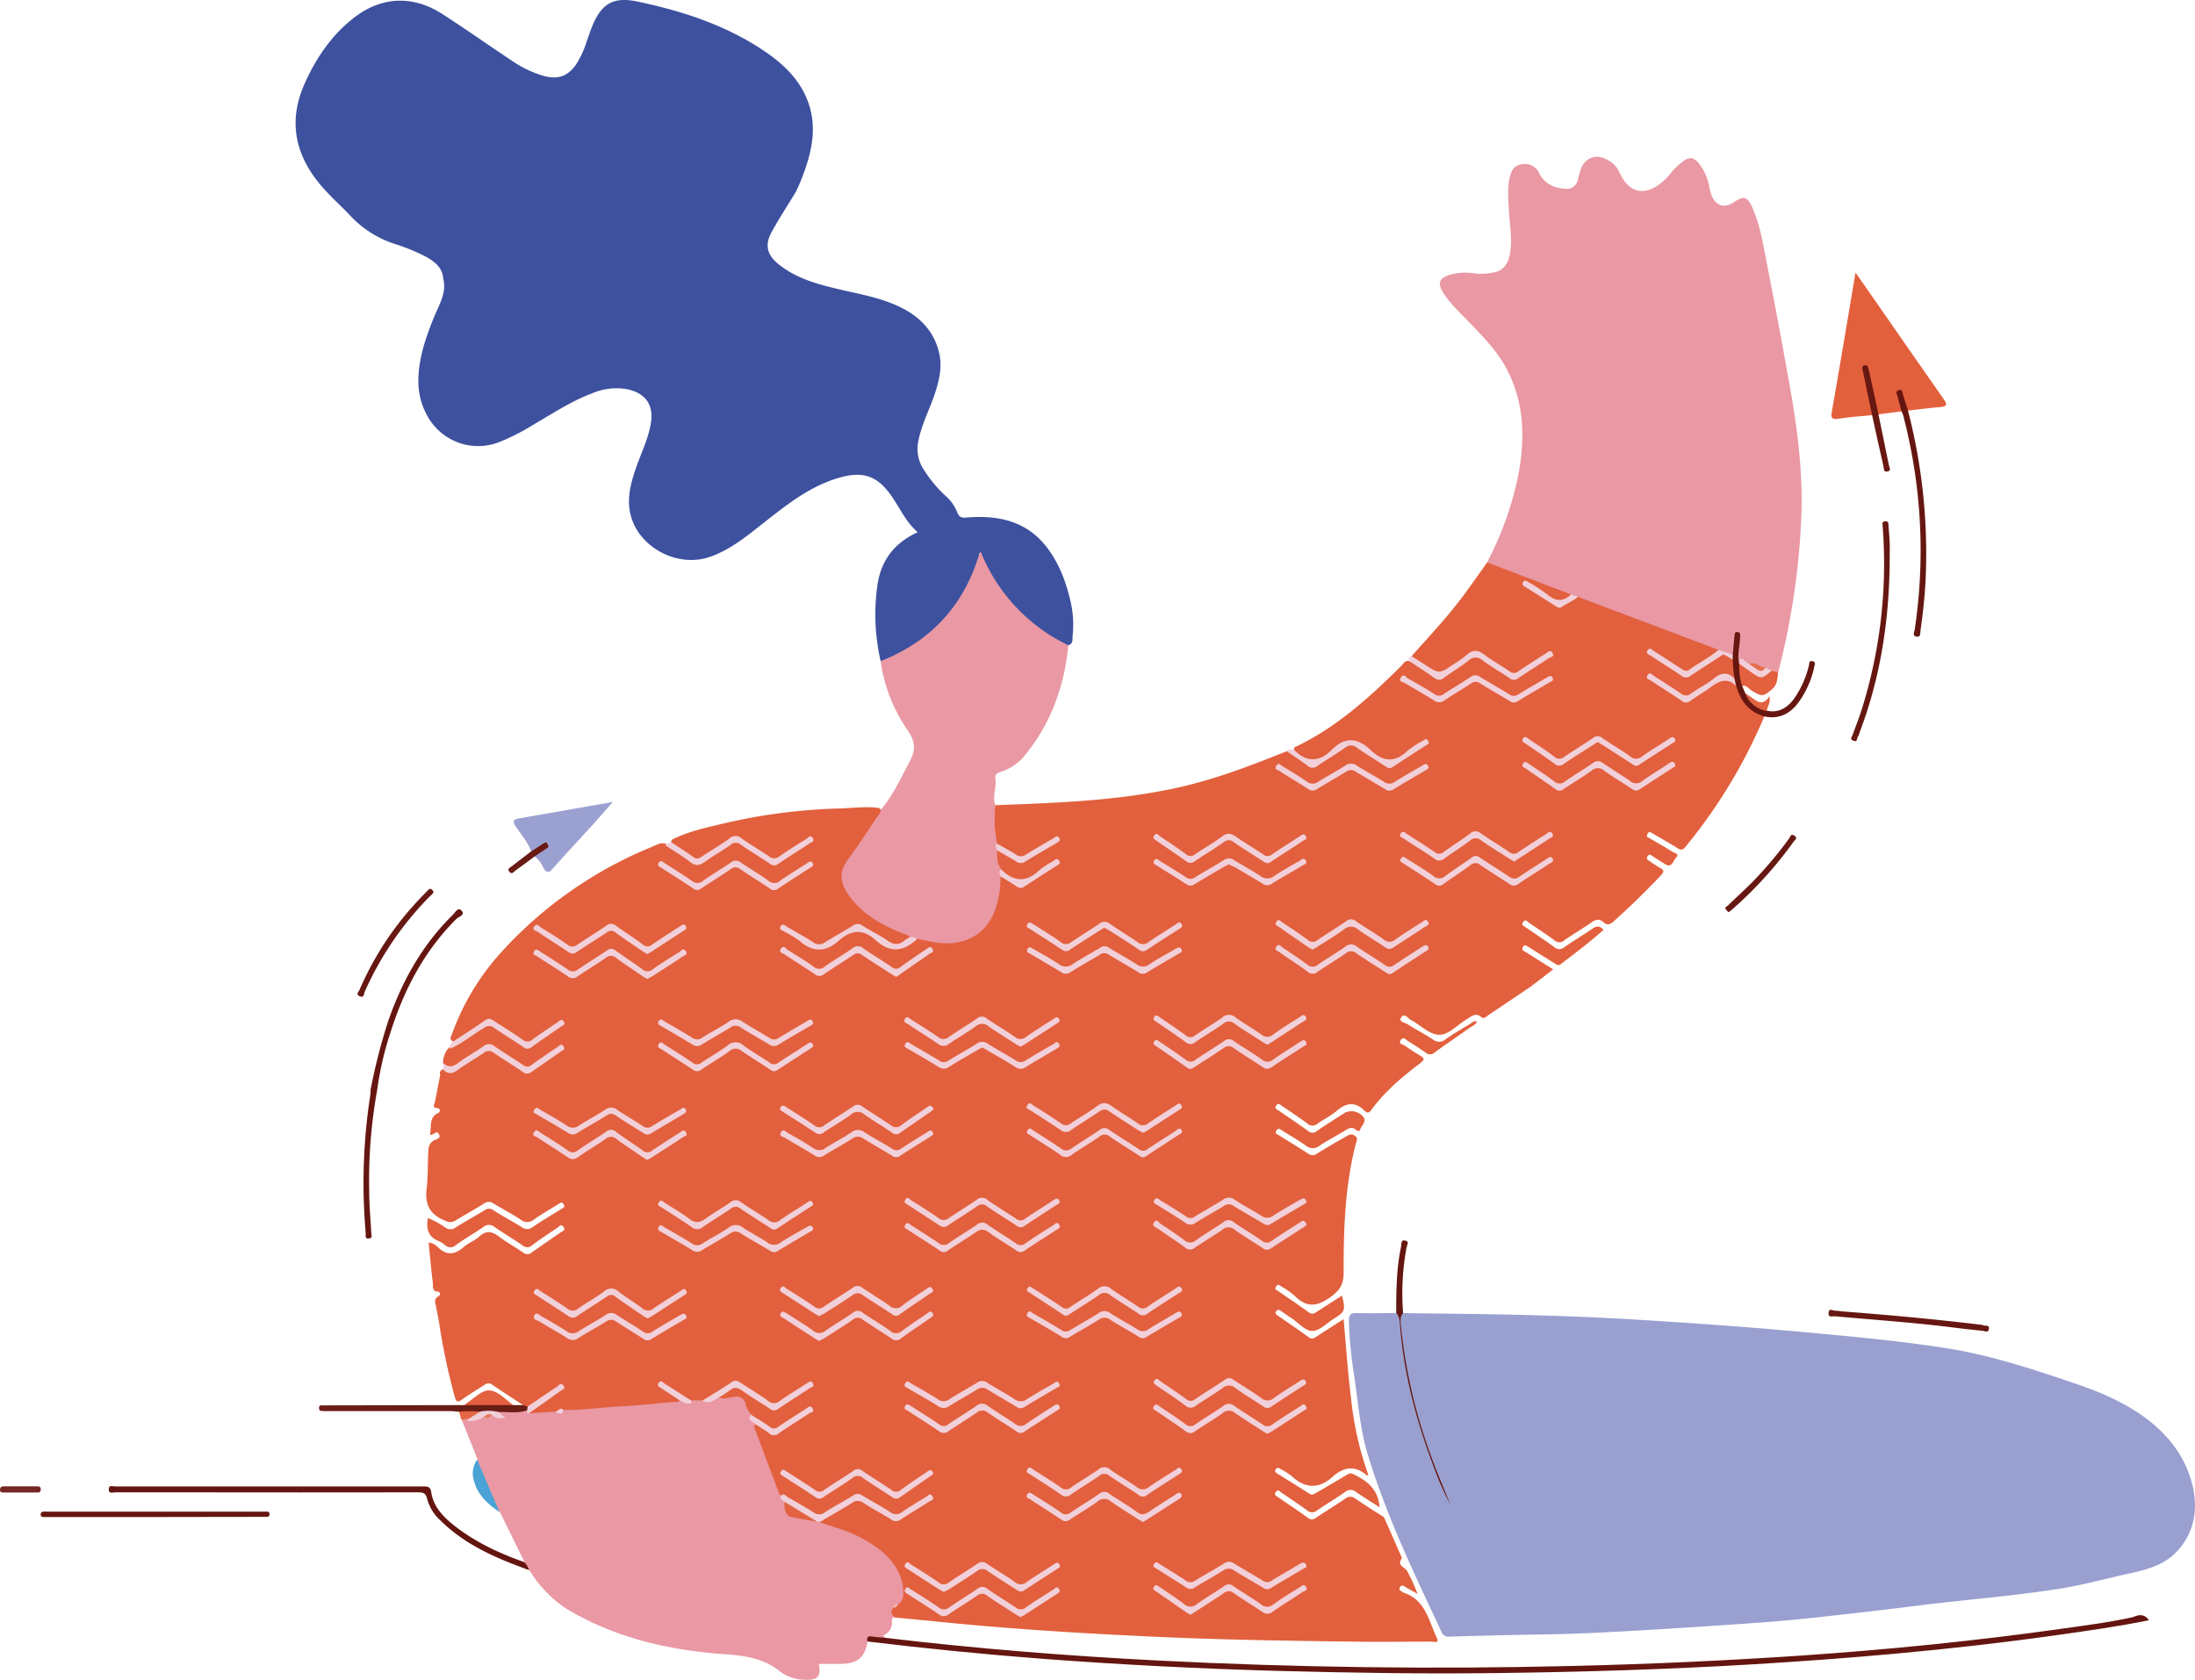 <svg xmlns="http://www.w3.org/2000/svg" viewBox="0 0 565.81 433.17"><defs><style>.cls-1{fill:#e2603d;}.cls-2{fill:#3d519f;}.cls-3{fill:#e998a4;}.cls-4{fill:#65150f;}.cls-5{fill:#661610;}.cls-6{fill:#6a1d15;}.cls-7{fill:#671711;}.cls-8{fill:#4ba2d5;}.cls-9{fill:#e3613f;}.cls-10{fill:#752724;}.cls-11{fill:#e46644;}.cls-12{fill:#e3603d;}.cls-13{fill:#671610;}.cls-14{fill:#f1d0da;}.cls-15{fill:#e3613e;}.cls-16{fill:#681711;}.cls-17{fill:#681812;}.cls-18{fill:#e26241;}.cls-19{fill:#f3c0ba;}.cls-20{fill:#9aa0d0;}.cls-21{fill:#671812;}.cls-22{fill:#691a15;}.cls-23{fill:#e36341;}.cls-24{fill:#e77b5c;}.cls-25{fill:#e56e4d;}.cls-26{fill:#99a0d0;}</style></defs><title>illustration_05_feedback</title><g id="Layer_2" data-name="Layer 2"><g id="base"><path class="cls-1" d="M256.53,207.61c15.26-.55,30.53-1.08,45.53-4.19,10.21-2.11,19.94-5.82,29.59-9.71,1.54,0,2.46,1.2,3.59,1.95,3.16,2.06,3.14,2.08,6.21.05,1.68-1.11,3.35-2.23,5.07-3.28a3,3,0,0,1,3.66.09c2,1.45,4.25,2.65,6.29,4.09a2.54,2.54,0,0,0,3.38.06c2.35-1.71,4.84-3.24,7.2-5a41,41,0,0,0-6,3.58c-1.91,1.49-3.58,1.63-5.61.11-1.83-1.36-3.85-2.48-5.74-3.79a2.21,2.21,0,0,0-2.85,0c-2,1.39-4.19,2.49-6.11,4a3.35,3.35,0,0,1-4.7,0c-.83-.7-2-1-2.42-2.18-.25-.68.28-.84.71-1,10.36-5,18.73-12.61,26.8-20.61.6-.6,1-1.59,2.17-1.32,2.26.63,4,2.17,5.91,3.4a2.62,2.62,0,0,0,3.39,0c1.8-1.31,3.74-2.42,5.47-3.82a3.17,3.17,0,0,1,4.32-.15c2,1.43,4.21,2.71,6.27,4.12.87.58,1.7.95,2.68.25,2.54-1.81,5.33-3.25,7.72-5.3a62,62,0,0,0-6.57,4c-1.61,1.09-2.95,1.21-4.52,0-1.93-1.48-4.1-2.61-6.11-4a2.3,2.3,0,0,0-3,.05c-2,1.45-4.08,2.64-6,4.13a2.6,2.6,0,0,1-3.59.06c-1.76-1.4-4.17-1.94-5.41-4,4.62-5.22,9.42-10.29,13.57-15.91,2-2.72,3.94-5.5,5.91-8.25.61-.43,1.2-.17,1.78.06,6.33,2.43,12.71,4.75,19,7.24a1.73,1.73,0,0,1,1,.73c-1.22,2.25-3,2.75-5,1.53s-4.18-2.87-6.58-3.77c2.42,1.83,5,3.36,7.6,5a2,2,0,0,0,2.15-.27,20.11,20.11,0,0,1,3.68-1.92c3.33.73,6.38,2.23,9.55,3.41,8.35,3.12,16.68,6.32,25,9.48a4.06,4.06,0,0,1,1.42.83c.48.82-.23,1.15-.69,1.47-1.93,1.35-3.88,2.67-5.89,3.91a3.11,3.11,0,0,1-3.66-.1c-2.3-1.48-4.6-3-7-4.31,2.46,2.23,5.39,3.75,8.11,5.58.78.52,1.44.08,2.1-.34,2.05-1.3,4.11-2.57,6.12-3.93a4.74,4.74,0,0,1,2.42-1.12,3.63,3.63,0,0,1,2.64,1.72,20.89,20.89,0,0,1,.37,4.53c-.37.84-.95.42-1.34.11-1.23-1-2.24-.56-3.4.18-2,1.28-4,2.49-5.92,3.89a3.12,3.12,0,0,1-4.12.09c-2.31-1.52-4.6-3.07-7.06-4.37a57.34,57.34,0,0,0,8.33,5.66c.69.42,1.33,0,1.94-.36,1.78-1.08,3.53-2.2,5.27-3.36,3.73-2.48,3-2.37,6.64.13,1.31,3.21,2.95,6.13,6.44,7.47a.88.88,0,0,1,.51.62,135.89,135.89,0,0,1-20.3,33.54c-.68.85-1.14.89-2,.34-2.12-1.32-4.3-2.55-6.45-3.81-.49-.29-1-.65-1.34.16s.14.84.57,1.09c2,1.15,4,2.29,5.9,3.51.5.31,1.91.51.9,1.5-.76.74-1,2.83-2.92,1.6-1-.64-2-1.28-3-1.9-.42-.26-.86-.87-1.39-.12s.15,1.07.65,1.4a27.82,27.82,0,0,0,2.62,1.69c1.12.59.88,1.09.16,1.86-3.9,4.16-8,8.11-12.24,11.93-1,.86-1.7,1-2.63.14s-1.84-.75-2.91,0c-2.33,1.63-4.8,3.06-7.13,4.69a1.84,1.84,0,0,1-2.55,0c-2.12-1.57-4.33-3-6.52-4.49-.44-.3-.91-1.09-1.54-.23s.18,1,.65,1.37c2.45,1.7,4.94,3.34,7.36,5.09a1.88,1.88,0,0,0,2.57.06c2.39-1.67,4.91-3.16,7.31-4.8,1-.7,1.86-.83,2.82.33-3.5,3.11-7.26,5.93-11,8.81-.72.55-1.16.08-1.66-.23-2.24-1.39-4.47-2.81-6.71-4.2-.45-.27-.92-.76-1.39,0s.11,1,.59,1.26l7.21,4.53-5.82,4.46c-3.62,2.44-7.24,4.89-10.87,7.31-.54.36-1.14,1.14-1.83.55-1.47-1.28-2.51-.22-3.67.47-2.45,1.42-4.72,4.16-7.28,4.07s-4.78-2.55-7.24-3.82c-.76-.39-1.72-2-2.53-.57-.61,1.09,1.05,1.26,1.75,1.71,2.11,1.34,4.33,2.5,6.42,3.86a2.52,2.52,0,0,0,3.31,0c2.09-1.49,4.33-2.76,6.52-4.1.43-.26.81-.81,1.59-.45-.49.94-1.44,1.25-2.17,1.77-2.88,2.06-5.83,4-8.69,6.13a1.73,1.73,0,0,1-2.38.07c-1.46-1.05-3-2-4.53-2.95-.55-.33-1.21-1.36-1.89-.27s.56,1.06,1,1.39c1.3.93,2.64,1.81,4,2.61,1.06.62,1.24,1,.13,1.87-4.72,3.57-9.24,7.36-12.75,12.19-.58.8-1.12.75-1.68.18-2.49-2.51-4.81-2.08-7.31.09-1.46,1.26-3.29,2.08-4.85,3.23a1.9,1.9,0,0,1-2.59-.05c-2.19-1.59-4.45-3.09-6.68-4.62-.44-.3-.88-.78-1.38,0s.18,1,.6,1.24c2.57,1.78,5.17,3.51,7.7,5.34a1.63,1.63,0,0,0,2.21-.06c2.41-1.63,4.88-3.18,7.33-4.76a4,4,0,0,1,4.78,1.35c.59,1.17-.68,2.08-1,3.14-.17.5-.73.29-1.05,0-1-.88-1.84-.43-2.8.17-2.18,1.35-4.49,2.51-6.62,3.94a2.7,2.7,0,0,1-3.52-.08c-1.94-1.35-4-2.55-6-3.78-.48-.29-1-.95-1.57-.09s.35,1,.79,1.32c2.46,1.57,5,3.06,7.4,4.66a1.82,1.82,0,0,0,2.25,0c2.47-1.53,5-3,7.52-4.44.74-.44,1.35-.79,2.27-.19s.42,1.34.25,2c-2.81,10.93-3.18,22.11-3.15,33.3,0,2.86-.84,4.43-3.21,6.18-3.53,2.59-6.29,3-9.43-.22a19.23,19.23,0,0,0-3.41-2.38c-.42-.28-.86-.79-1.35,0s.08.87.46,1.13c2.68,1.86,5.4,3.67,8,5.57.83.59,1.39.24,2.05-.19,2.14-1.39,4.29-2.76,6.48-4.17.91,3.87.84,4.11-2.16,6-1.8,1.15-3.64,3.1-5.47,3.12s-3.48-2-5.21-3.17c-1-.65-1.95-1.33-2.92-2-.45-.31-.84-.43-1.23.12s.09.86.45,1.11c2.68,1.87,5.38,3.69,8,5.6.84.6,1.38.18,2-.24,2.24-1.46,4.5-2.9,6.94-4.46.65,7.06,1.09,13.83,1.94,20.55a83.65,83.65,0,0,0,4.44,19.62c-.2.07-.36.16-.4.13-3-2.71-6-2.18-8.76.31-3.63,3.25-7.1,3.1-10.63-.16a17.11,17.11,0,0,0-2.8-1.79c-.41-.24-.81-.57-1.24,0s-.09.87.36,1.15c2.77,1.73,5.55,3.45,8.3,5.2.78.49,1.32,0,1.9-.32q3.78-2.2,7.54-4.44c.54-.32,1-.68,1.72-.35,3.65,1.7,6.58,4,6.9,8.6-2.06-1.33-4.05-2.55-6-3.89a2.19,2.19,0,0,0-2.95,0c-2.32,1.64-4.79,3.08-7.14,4.69a1.93,1.93,0,0,1-2.59,0c-2.18-1.6-4.44-3.1-6.68-4.62-.41-.29-.82-.87-1.37-.13s0,1,.47,1.28c2.63,1.82,5.29,3.59,7.88,5.45a1.52,1.52,0,0,0,2-.08c2.48-1.65,5-3.19,7.5-4.88a2,2,0,0,1,2.6-.08c2.23,1.53,4.53,3,6.8,4.43.24.15.56.28.66.5,1.55,3.47,3.07,7,4.6,10.44-1.45,1.92.69,2.27,1.34,3.35a55.89,55.89,0,0,1,2.69,5.89c-1.43-.82-2.43-1.35-3.4-1.94-.52-.33-.85-.3-1.17.26s.05.73.39,1a2.37,2.37,0,0,0,.53.34c5.69,1.83,6.51,7.27,8.61,11.72.68,1.47-.78.92-1.3.92-6.81,0-13.62.1-20.44,0-16-.21-32.09-.44-48.13-1.14-18.53-.82-37-1.88-55.51-3.69l-14.51-1.42c-1.59-.42-1.44-1.35-.73-2.45a13.46,13.46,0,0,0,1.38-1.23c1.11-1.31,1-2.82.72-4.35-.84-4.83-4-7.89-7.9-10.42a45.26,45.26,0,0,0-11.82-5c-.62-.2-1.43-.08-1.71-.93,2.86-2.33,6.23-3.83,9.37-5.71a2.82,2.82,0,0,1,3,.35c2.1,1.23,4.23,2.39,6.27,3.7a2.82,2.82,0,0,0,3.45,0c2.25-1.47,4.59-2.83,6.74-4.47a29.22,29.22,0,0,0-5.84,3.38,3.94,3.94,0,0,1-5.12.05c-1.81-1.29-3.86-2.2-5.72-3.4a2.7,2.7,0,0,0-3.28,0c-1.91,1.25-4,2.27-5.9,3.52a3.93,3.93,0,0,1-4.78,0c-2.44-1.55-4.82-3.29-7.65-4.16-1.08-.6-1.29-1.75-1.67-2.76-1.66-4.39-3.29-8.78-4.94-13.17-.33-.86-.9-1.79,0-2.69,1.41-.25,2.33.76,3.32,1.42a2.71,2.71,0,0,0,3.4,0c2.48-1.58,4.93-3.2,7.28-5a37.61,37.61,0,0,0-6.35,3.86c-1.66,1.25-3.13,1.46-4.88.17-1.32-1-2.82-1.73-4.12-2.78a5.39,5.39,0,0,1-1-1.54c-1.36-2.77-1.52-2.84-4.62-2.49-.8.1-1.65.48-2.32-.33,1.52-2.95,4.31-3.8,6.94-2,2,1.31,4,2.46,6,3.82.7.49,1.42.9,2.3.38a80.74,80.74,0,0,0,8.21-5.53,34.73,34.73,0,0,0-6.51,4,3.75,3.75,0,0,1-4.76.11c-2-1.3-4-2.52-5.91-3.9a2.62,2.62,0,0,0-3.41-.05c-1.55,1.05-3.12,2.08-4.69,3.11a5.33,5.33,0,0,1-2.43,1.1,11.05,11.05,0,0,1-2.44,0c-2.82-1-5-3.13-7.74-4.37a37.73,37.73,0,0,0,3.51,2.67c.56.45,1.64.84.75,1.91-3.52.92-7.16.78-10.73,1.14-5.1.5-10.23.75-15.33,1.25a13.57,13.57,0,0,1-3.12,0c-1-.37-2,.16-2.9.38-2-.08-4,.74-6,.32-1.25-1.1,0-1.51.62-1.93a74.06,74.06,0,0,0,6.69-4.91,66.24,66.24,0,0,0-5.69,3.65,4.64,4.64,0,0,1-2.53,1.32,1.2,1.2,0,0,1-.95-.69c-2.66-1.76-5.34-3.49-8-5.3A1.59,1.59,0,0,0,125,357c-2,1.3-4,2.52-5.92,3.88-1.18.85-1.53.54-1.87-.75a168,168,0,0,1-3.94-18.52c-.23-1.58-.57-3.11-.86-4.67-.18-.95-.69-2,.66-2.73a.64.64,0,0,0-.05-1.15c-1.78,0-1.34-1.43-1.45-2.29-.43-3.42-.73-6.87-1.08-10.39a3.79,3.79,0,0,1,2.34,1.17c2.25,2.18,4.32,2.06,6.62.05,1.23-1.09,2.91-1.68,4.13-2.79,1.8-1.63,3.26-1.31,5,0,2,1.51,4.19,2.73,6.25,4.14a1.68,1.68,0,0,0,2.23,0c2.48-1.78,5-3.47,7.53-5.22.43-.31,1.32-.51.66-1.38s-1.1-.08-1.56.22c-2.19,1.47-4.41,2.91-6.5,4.51a1.83,1.83,0,0,1-2.54,0c-2.35-1.61-4.81-3.06-7.14-4.68a2.2,2.2,0,0,0-2.94,0c-2.34,1.63-4.82,3-7.13,4.7a2,2,0,0,1-2.74-.07,6.34,6.34,0,0,0-1.56-1c-2.78-1.07-3.34-3.2-2.84-5.95a20.35,20.35,0,0,1,4.49,2.44,2.16,2.16,0,0,0,2.62,0c2.46-1.56,5-2.94,7.52-4.47a1.79,1.79,0,0,1,2.23,0c2.4,1.52,4.91,2.87,7.33,4.36a2.21,2.21,0,0,0,2.79,0c2.4-1.65,4.93-3.11,7.39-4.67.41-.26,1.15-.44.62-1.23s-.95-.27-1.4,0c-2.07,1.28-4.19,2.48-6.17,3.89a2.66,2.66,0,0,1-3.5.08c-2.25-1.49-4.67-2.73-7-4.16a2,2,0,0,0-2.44,0c-2.41,1.52-4.91,2.88-7.33,4.37a2.52,2.52,0,0,1-2.61.1c-3.87-1.52-5.38-4-4.87-8.26.4-3.35.24-6.79.48-10.19a2.78,2.78,0,0,1,1.26-2.2c.57-.44,2.16-.45,1.39-1.77-.66-1.11-1.34.55-2.29.17.55-1.89-.42-4.31,2.12-5.56a.66.66,0,0,0,0-1.25c-1.64,0-1-.9-.8-1.63q.66-3.46,1.34-6.93c-.26-.76.09-1.19.75-1.48,1.67.62,3.07,0,4.44-.93,1.84-1.25,3.7-2.47,5.55-3.69a2.88,2.88,0,0,1,3.64,0c2,1.46,4.27,2.6,6.28,4.09a2.59,2.59,0,0,0,3.4.07c2.29-1.57,4.54-3.19,6.72-4.93-1.94,1.15-3.82,2.39-5.7,3.64-2.65,1.77-2.66,1.78-5.32,0-1.84-1.24-3.81-2.29-5.6-3.61a2.38,2.38,0,0,0-3,0c-2.23,1.41-4.46,2.83-6.63,4.32-1.44,1-2.68,1-3.8-.44a5.83,5.83,0,0,1,1.45-4c2.77-1.84,5.68-3.47,8.38-5.43a3.11,3.11,0,0,1,4,0c2.11,1.45,4.36,2.71,6.45,4.2a2.25,2.25,0,0,0,2.86,0c2.36-1.59,4.62-3.3,6.9-5a30.25,30.25,0,0,0-4.29,2.69c-4.65,3-3.48,2.93-7.92.06-1.46-.94-3-1.76-4.39-2.79a2.42,2.42,0,0,0-3.06,0c-1.89,1.16-3.72,2.42-5.59,3.62a3.91,3.91,0,0,1-2.22,1c-1.14-.63-.43-1.47-.17-2.17a63.13,63.13,0,0,1,12.38-20.61,107.23,107.23,0,0,1,33-24.73c2.37-1.16,4.82-2.16,7.24-3.21a3.65,3.65,0,0,1,2.23-.35c2.43,1.06,4.45,2.79,6.71,4.14a2.61,2.61,0,0,0,3.22-.07c1.9-1.28,3.93-2.37,5.75-3.76a3.74,3.74,0,0,1,5.09.05c1.83,1.38,3.86,2.46,5.75,3.76a2.51,2.51,0,0,0,3.2,0c2.48-1.61,5-3.17,7.33-5a47.75,47.75,0,0,0-6.66,4.09,3.4,3.4,0,0,1-4.22.1c-1.92-1.24-3.91-2.4-5.74-3.76a3,3,0,0,0-4.1-.15c-1.87,1.3-3.87,2.46-5.72,3.79a3.43,3.43,0,0,1-4.39.08c-1.21-.82-2.47-1.55-3.65-2.41-.59-.43-1.38-.84-.81-1.83,4.12-2.13,8.63-3.07,13.07-4.13a147.54,147.54,0,0,1,30.12-3.93c3.4-.1,6.78-.6,10.17-.12,1.33.87.38,1.74-.1,2.46-2.33,3.54-4.67,7.08-7.16,10.5-3.1,4.25-1.84,7.11.5,10,3.37,4.16,7.92,6.71,12.79,8.71.81.33,1.82.42,2,1.55-2.09,2.51-3.41,2.79-6,1.25-1.84-1.09-3.78-2.05-5.55-3.27a3.23,3.23,0,0,0-4,.07c-1.8,1.17-3.71,2.18-5.52,3.33a3.83,3.83,0,0,1-4.77-.08c-1.87-1.31-3.93-2.34-5.92-3.47-.13-.07-.26-.09-.8,0,2.94,1.79,5.59,3.43,8.32,5a2.05,2.05,0,0,0,2.15-.24c2.3-1.29,4.57-2.63,6.79-4a3,3,0,0,1,3.66,0c2.09,1.36,4.35,2.44,6.44,3.81a2.59,2.59,0,0,0,3.23,0,12.3,12.3,0,0,1,4.2-2.22c2.55.13,5,.82,7.62.76,5.93-.15,10.09-3.21,11.8-8.91a45.75,45.75,0,0,0,1.24-7.34c.8-1,1.61-.29,2.14.18,2.45,2.16,4.71,1.88,7.14-.09,1.44-1.18,3.1-2.09,4.66-3.14a1.75,1.75,0,0,0,.72-.92,51.73,51.73,0,0,0-4.82,3.07c-4.33,2.86-4.35,2.87-8.59-.19a12.35,12.35,0,0,1-1-.76,5.49,5.49,0,0,1-1.06-4.87c.9-1,1.79-.21,2.36.29,2.87,2.5,5.53,2.12,8.34-.14,1.42-1.14,3.23-1.75,4.61-3a59.65,59.65,0,0,0-6.87,3.8,3.33,3.33,0,0,1-4,0c-1.47-1-3.19-1.7-4.54-2.94-1-3-.51-6.13-.66-9.19C255.84,208,256.19,207.75,256.53,207.61Z"/><path class="cls-2" d="M227,170.47a54,54,0,0,1-.79-19.86c1-6.23,4.39-10.67,10.34-13.37-3-2.63-4.52-6.09-6.61-9.15-3.73-5.43-7.41-6.72-13.79-4.86-7.31,2.14-13.13,6.75-19,11.35-4.41,3.47-8.73,7.11-14.14,9-8.36,2.93-18.51-2.45-20.5-11-.92-3.91,0-7.7,1.26-11.42,1.32-4,3.3-7.8,4-12,.79-4.8-1.37-7.83-6.21-8.82a15.84,15.84,0,0,0-8.95,1.09c-5.36,2-10.1,5.17-15,8a56.94,56.94,0,0,1-8.86,4.54A14.92,14.92,0,0,1,110,106.94c-3.06-5.66-2.41-11.53-.87-17.42A74.14,74.14,0,0,1,113,79.24c1-2.28,1.94-4.62,1.28-7.21-.15-3-2.19-4.52-4.46-5.82a50.22,50.22,0,0,0-8.26-3.37,27.08,27.08,0,0,1-11.11-7.07c-3-3.19-6.33-6-9-9.55-5.71-7.58-6.85-15.76-3-24.47,3-6.82,7.16-12.92,13.14-17.44,7-5.28,15-5.47,22.34-.75,6,3.85,11.84,8,17.8,11.94a28.41,28.41,0,0,0,8.57,4.12c3.61.93,6.17,0,8.28-3.11a25,25,0,0,0,2.66-5.84c.42-1.17.81-2.35,1.26-3.51,2.38-6.09,5.42-8.1,11.76-6.77C175.85,2.82,187.05,6.45,197,13.15c4.9,3.31,9.12,7.3,11.25,13,2.56,6.91.9,13.52-1.64,20-.43,1.1-.93,2.16-1.4,3.23-2.12,3.49-4.36,6.9-6.32,10.48-1.85,3.37-1.12,6,1.93,8.37,4.94,3.92,10.89,5.3,16.84,6.68,4.45,1,9,1.9,13.17,3.72,5.63,2.44,9.83,6.22,11.27,12.43.76,3.28.12,6.46-.85,9.62-1.31,4.3-3.54,8.27-4.46,12.72a9.69,9.69,0,0,0,1.49,7.92A32,32,0,0,0,243.9,128a10.93,10.93,0,0,1,2.91,4.26c.45,1,.95,1.3,2.16,1.2,8-.7,15.47.73,20.75,7.5,3.41,4.38,5.27,9.55,6.43,15a26.73,26.73,0,0,1,.35,7.88c-.08.91.22,2.17-1.16,2.56-.86.29-1.43-.33-2.09-.67-9.77-5-16.39-12.79-20.65-23.25,0,.22-.47.55-.21.46.09,0,.09,0,.13.14a2.28,2.28,0,0,1-.26,1.6c-2.54,6.58-5.64,12.81-10.89,17.74-3.5,3.28-7.93,5.05-12,7.41C228.67,170.21,228,171.08,227,170.47Z"/><path class="cls-3" d="M230.29,414.55c-.7.92-.7,1.72.38,2.36a.92.92,0,0,0-.78,1,3.49,3.49,0,0,1-2,3.67c-.56.26.31.4.28.69-.59.8-1.37.33-2.08.33-.88,0-1.81-.25-2.46.62-.79,4.86-3.24,5.85-7.58,5.81-1.66,0-3.32,0-5,0,.68,3.06-.27,4.26-3.34,4.09a10.87,10.87,0,0,1-6.62-2.1c-4.18-3.46-9.18-4.12-14.39-4.5-14.09-1-27.65-4.08-40-11.29a30.45,30.45,0,0,1-10.24-10.41,2.35,2.35,0,0,1-1.26-2.07q-3.18-6.45-6.35-12.91c-1.07-.87-1.43-2.15-2-3.33-1.25-2.61-2.23-5.34-3.39-8a3.07,3.07,0,0,1-.36-2.18q-2-5.13-4.1-10.26a1.5,1.5,0,0,1,1.92-.6c0,.34-.32.95.56.57a32.07,32.07,0,0,1,3.1-1,7,7,0,0,0,2.43-.41c.76.09,1.43.5,2.18.61.19.21.18-.37.08-.11,0,.09-.08,0-.2-.06-.46-.43-1-.83-.17-1.42,2.12-.51,4.3-.08,6.43-.4.81,0,.88.61,1.08,1.14l6.72-.39a2.7,2.7,0,0,0,2.2-.45c4.91.09,9.76-.69,14.64-.92,4.54-.22,9.06-.74,13.59-1.14.59,0,1.26.18,1.73-.42,1-.45,1.94.78,2.91,0h2.94c1.54.56,2.67-1.07,4.16-.76,1.35.62,2.7,0,4-.16a2.4,2.4,0,0,1,2.94,2.05,5.51,5.51,0,0,0,1.37,2.49c-.18,1.13,1.25,1.48,1.21,2.54-.56.33-.41.79-.23,1.26,2.08,5.52,4.15,11.05,6.25,16.57.08.23.38.37.58.56.34.63,1,1,1.17,1.8.51,2.68.82,3,3.29,3.53a22.9,22.9,0,0,1,4.62,1.12l.2.21c3.83,1.36,7.78,2.36,11.39,4.3,3.45,1.86,6.61,4.08,8.76,7.45a12.3,12.3,0,0,1,2,6.88,2.89,2.89,0,0,1-1.28,2.68C231.17,414.06,230.49,414,230.29,414.55Z"/><path class="cls-4" d="M223.59,423.25c-.16-.88-.05-1.47,1.11-1.29s2.29.24,3.43.34c23.45,2.79,47,4.67,70.56,5.87q53.1,2.7,106.26,1.4,29.39-.69,58.71-2.64c23-1.57,45.93-3.85,68.75-7.1,5.83-.83,11.68-1.56,17.44-2.87,1.56-.73,3-.8,4.08.81-7.75,1.59-15.58,2.68-23.4,3.79-14.09,2-28.23,3.59-42.4,4.88-12,1.09-23.94,1.95-35.94,2.68-22,1.32-44,2-66,2.27-18.9.26-37.79-.05-56.68-.55Q299.2,430,269,427.74,246.22,426,223.59,423.25Z"/><path class="cls-4" d="M135.13,402.78a5.26,5.26,0,0,1,1.26,2.07c-8.31-3-16.38-6.41-22.81-12.76a11.6,11.6,0,0,1-3.47-5.58c-.33-1.49-1-1.72-2.42-1.72q-30.33.06-60.66,0c-5.77,0-11.54,0-17.3,0-.63,0-1.75.5-1.69-.83.05-1.13,1-.69,1.62-.69q39.83,0,79.64,0c1.18,0,1.67.25,1.86,1.51.54,3.5,2.78,6,5.39,8.15C122.07,397.42,128.44,400.42,135.13,402.78Z"/><path class="cls-5" d="M95.52,281a150.09,150.09,0,0,1,4.53-17.67c3.59-10.35,8.79-19.72,16.68-27.45.58-.57,1.3-2,2.15-1.18,1.26,1.24-.65,1.65-1.21,2.21-8.35,8.32-13.61,18.43-17.09,29.55A81.11,81.11,0,0,0,97.24,281a130.25,130.25,0,0,0-2.07,26.07c0,3.6.34,7.2.53,10.8,0,.58.45,1.33-.56,1.46-1.21.15-.82-.84-.87-1.42a147.88,147.88,0,0,1,1.2-35.67A10.2,10.2,0,0,0,95.52,281Z"/><path class="cls-5" d="M361.68,338.58c0,8.93,1.94,17.55,4.31,26.07a140.24,140.24,0,0,0,8.52,23c.22.46,1,1.08,0,1.59-1.08.59-1.11-.47-1.35-1a149.09,149.09,0,0,1-11.61-36.51c-.77-4.37-1.06-8.78-1.65-13.17,0-5.75.06-11.5,1.27-17.16.14-.64-.17-1.82,1.11-1.5,1.07.27.4,1.1.3,1.72A64.63,64.63,0,0,0,361.68,338.58Z"/><path class="cls-6" d="M135.92,363.62c-2.45.93-5,.35-7.49.48-1.63.66-3.34.47-5,.54-1.69-.2-3.48.5-5.06-.61-.82-.06-1.65-.18-2.47-.18q-15.75,0-31.49,0a15.17,15.17,0,0,1-1.66-.06c-.43,0-.49-.41-.5-.79s.19-.62.6-.63H84.5l35.24-.07a28.09,28.09,0,0,1,12.54,0l2.71,0,1,.41A.65.65,0,0,1,135.92,363.62Z"/><path class="cls-4" d="M40,391.16H12.72c-.48,0-1,0-1.46,0s-.8-.13-.77-.71.39-.66.83-.68.84,0,1.25,0H67.42c.49,0,1,0,1.46,0s.58.3.58.71a.58.58,0,0,1-.63.64c-.49,0-1,0-1.46,0Z"/><path class="cls-7" d="M474.9,338.15c11.91.89,23.79,2,35.65,3.42a1.51,1.51,0,0,1,.61.13c.51.31,1.63-.25,1.52.91s-1.08.58-1.63.53c-2.69-.25-5.38-.57-8.06-.91-10-1.24-20.05-1.92-30.07-2.83-.64,0-1.76.4-1.55-1,.19-1.17,1.08-.43,1.66-.44A14.87,14.87,0,0,1,474.9,338.15Z"/><path class="cls-8" d="M123,376.37l5.75,13.5c-3.11-2.09-5.75-4.53-6.67-8.38A6.07,6.07,0,0,1,123,376.37Z"/><path class="cls-9" d="M132.28,362.28H119.74a4.38,4.38,0,0,1,.45-.41c1.94-1.21,3.9-3.39,5.82-3.36C128.24,358.56,130.28,360.79,132.28,362.28Z"/><path class="cls-10" d="M5.2,384.84H1c-.49,0-1,0-1-.69s.4-.92,1-.91H9.6c.56,0,.92.14.91.81s-.38.8-.93.79Z"/><path class="cls-11" d="M118.35,364a29,29,0,0,1,5.35,0,2.39,2.39,0,0,1-2.76,1.73l-2,.35C118.74,365.42,118.55,364.73,118.35,364Z"/><path class="cls-3" d="M405,153.29,383.32,145A83.41,83.41,0,0,0,391.47,122c1.69-9.29,1.38-18.38-3.13-26.94-2.42-4.6-6.07-8.26-9.65-12-2.31-2.4-4.78-4.66-6.61-7.48-1.68-2.58-1.07-4,1.93-4.81a15.11,15.11,0,0,1,6.2-.26,15.26,15.26,0,0,0,4.74-.24c2.45-.39,3.78-2.11,4.26-4.74.7-3.83-.07-7.61-.26-11.4-.14-2.77-.44-5.54.2-8.28.4-1.71,1-3.18,3.06-3.48a4.06,4.06,0,0,1,4.61,2.38c1.38,2.7,3.79,3.73,6.65,3.92a2.87,2.87,0,0,0,3.25-2.3c.2-.74.39-1.48.59-2.21,1-3.51,4.09-4.73,7.25-2.83a6.8,6.8,0,0,1,2.84,3c3.18,7.16,8.65,5.73,13,.68a18.65,18.65,0,0,1,3.38-3.38c1.88-1.3,2.88-1.14,4.25.66a13.25,13.25,0,0,1,2.48,5.43,14.28,14.28,0,0,0,.67,2.61c1.14,2.79,3.31,3.46,5.72,1.83,2.57-1.73,3.49-1.53,4.77,1.3,2.07,4.6,2.81,9.57,3.77,14.45q3.27,16.6,6.2,33.27c2,11.43,3.3,23,2.57,34.58a191.63,191.63,0,0,1-5.87,37.7c-.59.41-1.11,0-1.64-.14a17.82,17.82,0,0,0-1.86-.65c-1.3-.42-2.48-1.26-3.95-1.12-.82.14-1.48-1.58-2.41-.2a.58.58,0,0,1-.54-.06c-.71-.93-.44-2-.27-3a17.93,17.93,0,0,0,.17-4c-.84,1.48-.19,3.13-.95,4.48-1,.74-1.75-.38-2.65-.39a1.37,1.37,0,0,1-1.27-.83l-34.48-13c-.58-.22-1.15-.47-1.72-.7A1.45,1.45,0,0,1,405,153.29Z"/><path class="cls-3" d="M227,170.47c12.79-5.05,21.28-14.11,25.33-27.29a2.16,2.16,0,0,1,.49-.89,45.34,45.34,0,0,0,22.56,24.08c-1,10.42-4.37,19.95-11,28.15A13.17,13.17,0,0,1,258,199c-1,.29-1.6.76-1.42,1.88.35,2.25-.88,4.49,0,6.74a32.63,32.63,0,0,0,.44,9.91c0,.58.3,1.15,0,1.72.05,1.76-.12,3.56,1.21,5-.13.55.14,1.19-.37,1.66a23.09,23.09,0,0,1-1.66,9.52c-2.59,6.07-8.44,8.84-15.63,7.46l-4.06-.79c-.69,0-1.43.15-2-.39-.47-.82-1.4-.83-2.14-1.14-5.37-2.25-10.35-5-13.76-10-1.89-2.71-2.54-5.61,0-9s4.89-7.05,7.27-10.62c.45-.67,1.15-1.23,1.15-2.15,3.22-3.77,5.22-8.26,7.53-12.58,1.63-3.05,1.29-5.26-.73-8.14A41.24,41.24,0,0,1,227,170.47Z"/><path class="cls-12" d="M490.15,106.07l-6,.78c-1.07-.13-.81-1.08-.95-1.7-.69-3.18-1.36-6.36-2.2-9.51.17,2.93,1.09,5.73,1.56,8.61.15.91.69,1.86,0,2.79-2.9.29-5.82.46-8.69.93-1.87.31-1.91-.44-1.66-1.86q2-11.48,3.93-23c.69-4.08,1.38-8.16,2.16-12.82,2.07,3,3.84,5.46,5.59,8,5.71,8.21,11.38,16.43,17.13,24.61,1,1.41.92,1.92-.9,2.06-2.76.22-5.51.6-8.27.91-1.42-1-1.07-2.89-2-4.34C489.49,103.19,491,104.56,490.15,106.07Z"/><path class="cls-5" d="M490.15,106.07c-.32-1.26-.64-2.52-1-3.77-.17-.64-.69-1.41.33-1.71s.88.62,1.05,1.16c.45,1.37.87,2.75,1.3,4.13a147.08,147.08,0,0,1,4.53,43.72c-.21,4.37-.72,8.72-1.32,13.05-.09.57.11,1.65-.95,1.51-1.24-.15-.63-1.22-.53-1.83a137.26,137.26,0,0,0-3-55.32A7.8,7.8,0,0,0,490.15,106.07Z"/><path class="cls-7" d="M487.1,145.71c-.21,14.8-2.45,29.25-7.74,43.14a4.87,4.87,0,0,1-.47,1.15c-.29.4,0,1.41-1.09,1s-.46-.94-.26-1.48c.65-1.82,1.36-3.62,2-5.46a125.51,125.51,0,0,0,5.77-48.23c0-.59-.36-1.31.63-1.41s.83.71.87,1.27c.13,1.6.27,3.19.32,4.78C487.14,142.24,487.1,144,487.1,145.71Z"/><path class="cls-13" d="M446.65,168.81c.16-1.65.31-3.3.47-4.95.05-.5.1-1,.82-.87s.61.49.61,1c0,2.46-.84,4.9-.21,7.37a8.68,8.68,0,0,1,.73,5.49c.28.64.56,1.28.83,1.92a20.15,20.15,0,0,0,5.54,4.49c2.95.6,5.1-.63,6.86-2.88a25.14,25.14,0,0,0,4-8.84c.14-.48-.06-1.21.86-1.06s.67.8.52,1.41a24,24,0,0,1-4.33,9.56c-2.2,2.77-5,4.07-8.62,3.26-4-1.16-6.16-4.08-7.21-8-.48-.53-1-1.05-.39-1.81a29.29,29.29,0,0,1-.46-4.94A1.18,1.18,0,0,1,446.65,168.81Z"/><path class="cls-14" d="M363.84,169.17l3.5,2.24c3.69,2.37,3.69,2.37,7.36-.15a26.23,26.23,0,0,0,3.22-2.27c1.65-1.53,3.05-1.5,4.83-.1,2,1.57,4.31,2.77,6.41,4.22a1.65,1.65,0,0,0,2.2,0c2.34-1.6,4.75-3.12,7.15-4.64.52-.33,1.15-1.11,1.7-.08s-.52,1-.94,1.29c-2.64,1.77-5.36,3.45-8,5.25a1.64,1.64,0,0,1-2.19-.1c-2.29-1.56-4.72-2.92-6.94-4.57a2.53,2.53,0,0,0-3.6.09c-2,1.55-4.24,2.89-6.31,4.4a1.77,1.77,0,0,1-2.39.12c-2.14-1.52-4.35-2.94-6.53-4.41C362.93,169.8,363.17,169.4,363.84,169.17Z"/><path class="cls-14" d="M333.64,193.42c3.26,3.24,6.51,3.1,9.67-.1,3.42-3.46,6.74-3.08,10.06.12,3.07,2.94,6.13,3.33,9.4.18a23.86,23.86,0,0,1,4-2.61c.44-.28.87-.76,1.35,0s-.08.88-.46,1.13c-2.91,1.89-5.83,3.75-8.72,5.66-.75.5-1.25.18-1.86-.22-2.43-1.6-4.91-3.12-7.3-4.78a2.22,2.22,0,0,0-2.95-.06c-2.38,1.67-4.89,3.16-7.3,4.79a1.81,1.81,0,0,1-2.41-.05c-1.78-1.32-3.64-2.54-5.46-3.8A1.9,1.9,0,0,1,333.64,193.42Z"/><path class="cls-15" d="M449.07,176.9a15.94,15.94,0,0,1-.73-5.49.44.44,0,0,0,.1-.19c1.49.05,2.47,1.14,3.53,1.93s2.17,1.33,3.4.18a1.63,1.63,0,0,1,1.34-.41l1.63.52c-.17,1.48-.2,3.06-1.4,4.14-2.41,2.15-2.84,2.11-5.58.37C450.67,177.51,450.14,176.55,449.07,176.9Z"/><path class="cls-16" d="M482.57,107c-.78-3.72-1.58-7.43-2.33-11.16-.12-.6-.56-1.51.51-1.67.87-.12.84.8,1,1.34.85,3.76,1.65,7.53,2.46,11.3.9,4.38,1.81,8.77,2.7,13.16.12.6.75,1.42-.44,1.61-1,.16-.82-.7-.94-1.26Q484,113.7,482.57,107Z"/><path class="cls-17" d="M445.58,235.23a5.07,5.07,0,0,1-.72-.78c-.33-.56.26-.69.52-.94,2.05-2,4.16-3.89,6.17-5.91a101.46,101.46,0,0,0,9.66-11.44c.29-.4.43-1.32,1.35-.68s.12,1.09-.18,1.5a103.45,103.45,0,0,1-15.76,17.42C446.31,234.66,446,234.91,445.58,235.23Z"/><path class="cls-18" d="M455.44,183.31a7.13,7.13,0,0,1-5.53-4.48,15.19,15.19,0,0,1,1.39.85c1.53,1.13,3,2.56,4.8-.13C456.52,181.29,455.49,182.2,455.44,183.31Z"/><path class="cls-14" d="M294.59,392.43c-.4-.24-.82-.46-1.22-.72-2.33-1.51-4.73-2.93-7-4.56a2.55,2.55,0,0,0-3.48.05c-2.25,1.61-4.67,3-7,4.57a1.85,1.85,0,0,1-2.41,0c-2.65-1.78-5.36-3.47-8-5.22-.41-.27-1.15-.42-.71-1.21s1.07-.32,1.55,0c2.4,1.53,4.83,3,7.16,4.66a1.93,1.93,0,0,0,2.57-.05c2.41-1.63,4.93-3.12,7.32-4.78a1.94,1.94,0,0,1,2.58,0c2.35,1.62,4.84,3,7.13,4.7,1.2.89,2,.66,3.1-.07,2.29-1.57,4.65-3,7-4.55.4-.26.81-.64,1.25-.06s0,1-.47,1.3L295.39,392C295.16,392.15,294.91,392.26,294.59,392.43Z"/><path class="cls-14" d="M265.56,331.75l1,.62c2.38,1.54,4.79,3,7.14,4.64a1.65,1.65,0,0,0,2.18,0c2.34-1.61,4.82-3,7.12-4.69a2.54,2.54,0,0,1,3.47.05c2.25,1.61,4.66,3,6.94,4.57a1.79,1.79,0,0,0,2.39,0c2.34-1.61,4.75-3.11,7.14-4.64.48-.31,1-1,1.57-.18s-.24,1.06-.7,1.36c-2.67,1.75-5.39,3.42-8,5.22a1.8,1.8,0,0,1-2.38,0c-2.41-1.64-4.93-3.11-7.3-4.8a2.14,2.14,0,0,0-2.91.06c-2.39,1.66-4.87,3.18-7.31,4.77-.58.38-1.05.8-1.84.27-2.88-1.94-5.8-3.8-8.7-5.7-.32-.21-.82-.36-.59-.92A.82.82,0,0,1,265.56,331.75Z"/><path class="cls-14" d="M263.06,417c-.47-.29-.89-.53-1.3-.8-2.45-1.57-4.94-3.1-7.33-4.76a1.92,1.92,0,0,0-2.57,0c-2.39,1.66-4.91,3.14-7.3,4.8a2,2,0,0,1-2.58,0c-2.58-1.77-5.24-3.41-7.84-5.13-.46-.3-1.29-.5-.77-1.39s1.07-.12,1.48.14c2.35,1.47,4.71,2.94,7,4.53a2.18,2.18,0,0,0,2.94,0c2.33-1.64,4.79-3.08,7.13-4.7a1.94,1.94,0,0,1,2.59,0c2.4,1.65,4.89,3.17,7.31,4.8a2,2,0,0,0,2.59,0c2.32-1.64,4.75-3.13,7.15-4.65.4-.25.81-.92,1.38-.19s-.12,1.08-.6,1.4c-2.78,1.83-5.58,3.63-8.37,5.44C263.66,416.66,263.34,416.79,263.06,417Z"/><path class="cls-14" d="M284.66,239.21c-.46.27-.88.51-1.28.77-2.51,1.61-5.05,3.18-7.52,4.86a1.66,1.66,0,0,1-2.18,0c-2.7-1.82-5.47-3.54-8.2-5.32-.42-.27-1.14-.42-.66-1.22s1.06-.28,1.54,0c2.39,1.53,4.82,3,7.14,4.66a2,2,0,0,0,2.59,0c2.41-1.63,4.9-3.15,7.31-4.79a2,2,0,0,1,2.61,0c2.33,1.62,4.8,3.06,7.12,4.69a2.24,2.24,0,0,0,3,0c2.28-1.57,4.63-3,7-4.53.42-.27.86-.87,1.4-.14s-.17,1.07-.64,1.38c-2.73,1.78-5.5,3.5-8.2,5.33a1.66,1.66,0,0,1-2.2-.1c-2.4-1.64-4.87-3.18-7.33-4.75C285.64,239.75,285.16,239.49,284.66,239.21Z"/><path class="cls-14" d="M209.63,222.86c-.06.63-.53.73-.86.94-2.73,1.78-5.5,3.5-8.2,5.33a1.67,1.67,0,0,1-2.21-.08c-2.47-1.66-5-3.21-7.48-4.91a1.93,1.93,0,0,0-2.57,0c-2.46,1.69-5,3.23-7.49,4.9a1.67,1.67,0,0,1-2.21,0c-2.64-1.79-5.36-3.46-8-5.21-.44-.29-1.36-.43-.83-1.33s1.08-.26,1.57.06c2.33,1.49,4.69,3,7,4.54a2.16,2.16,0,0,0,2.91,0c2.3-1.66,4.78-3.08,7.12-4.7a2,2,0,0,1,2.59,0c2.34,1.62,4.83,3,7.12,4.7a2.25,2.25,0,0,0,3.08-.06c2.28-1.58,4.65-3,7-4.55.34-.22.7-.53,1.12-.21A2.31,2.31,0,0,1,209.63,222.86Z"/><path class="cls-14" d="M243.35,410.46a9.26,9.26,0,0,1-1.1-.53q-4.12-2.64-8.22-5.31c-.51-.32-1.23-.6-.62-1.41s1-.07,1.4.18c2.4,1.52,4.81,3,7.16,4.65a2,2,0,0,0,2.6,0c2.39-1.65,4.91-3.14,7.31-4.79a2,2,0,0,1,2.59,0c2.34,1.62,4.83,3,7.13,4.69a2.29,2.29,0,0,0,3.12-.08c2.28-1.59,4.65-3,7-4.54.47-.3.92-.71,1.36.06s-.14.89-.53,1.14c-2.85,1.86-5.73,3.67-8.55,5.56-.84.56-1.41.22-2.06-.21-2.45-1.59-4.93-3.12-7.33-4.77a2.1,2.1,0,0,0-2.78,0c-2.39,1.67-4.88,3.2-7.33,4.78C244.13,410.05,243.76,410.23,243.35,410.46Z"/><path class="cls-14" d="M209.62,269.5c0,.5-.38.67-.72.89-2.84,1.85-5.72,3.67-8.55,5.55-.72.48-1.2.27-1.84-.15-2.42-1.62-4.9-3.15-7.31-4.78a2.33,2.33,0,0,0-3.12,0c-2.36,1.7-4.9,3.15-7.3,4.79a1.67,1.67,0,0,1-2.19,0c-2.66-1.77-5.37-3.46-8-5.21-.45-.29-1.33-.47-.8-1.36s1.07-.18,1.53.11c2.4,1.53,4.8,3,7.16,4.64a1.81,1.81,0,0,0,2.4,0c2.22-1.54,4.61-2.85,6.77-4.46a2.93,2.93,0,0,1,4,.05c2.18,1.58,4.54,2.93,6.77,4.45a1.69,1.69,0,0,0,2.21,0c2.42-1.62,4.89-3.16,7.33-4.75C208.61,268.82,209.2,268.48,209.62,269.5Z"/><path class="cls-14" d="M273.18,362.91c0,.49-.45.62-.78.83-2.79,1.81-5.61,3.58-8.38,5.43a1.55,1.55,0,0,1-2-.1c-2.42-1.62-4.92-3.12-7.31-4.78a2.23,2.23,0,0,0-3,0c-2.34,1.63-4.79,3.08-7.13,4.68A1.94,1.94,0,0,1,242,369c-2.62-1.82-5.34-3.49-8-5.24-.41-.27-1.14-.41-.68-1.22s1-.27,1.51,0c2.45,1.57,4.91,3.13,7.32,4.76a1.73,1.73,0,0,0,2.23,0c2.4-1.65,4.91-3.14,7.3-4.8a2.22,2.22,0,0,1,2.95,0c2.26,1.6,4.68,3,6.94,4.57a2.19,2.19,0,0,0,2.94.07c2.32-1.63,4.76-3.1,7.13-4.67C272.39,362,272.89,361.9,273.18,362.91Z"/><path class="cls-14" d="M263.07,269.88c-.38-.2-.82-.41-1.22-.66-2.33-1.5-4.7-3-7-4.54a2.46,2.46,0,0,0-3.32-.06c-2.24,1.64-4.67,3-7,4.59a2.05,2.05,0,0,1-2.63,0c-2.59-1.75-5.23-3.41-7.84-5.13-.46-.31-1.31-.51-.77-1.38s1.08-.13,1.52.14c2.35,1.48,4.71,2.95,7,4.54a2.1,2.1,0,0,0,2.78,0c2.4-1.66,4.91-3.15,7.32-4.8a1.79,1.79,0,0,1,2.39,0c2.4,1.65,4.92,3.12,7.32,4.79a2.2,2.2,0,0,0,2.94-.06c2.32-1.64,4.76-3.13,7.15-4.67.39-.25.78-.63,1.22,0s.09.89-.35,1.18l-8.92,5.77A4.36,4.36,0,0,1,263.07,269.88Z"/><path class="cls-14" d="M304.68,291.66c.1.53-.39.66-.71.87-2.84,1.86-5.72,3.68-8.53,5.59-.87.59-1.41.13-2-.28-2.45-1.58-4.93-3.11-7.34-4.76a2,2,0,0,0-2.72,0c-2.32,1.65-4.8,3.06-7.13,4.69a2.18,2.18,0,0,1-2.93,0c-2.51-1.74-5.12-3.32-7.67-5-.42-.29-1.35-.48-.75-1.36s1.11-.12,1.56.17c2.35,1.48,4.71,2.95,7,4.54a2.07,2.07,0,0,0,2.74,0c2.41-1.65,4.91-3.15,7.31-4.8a1.82,1.82,0,0,1,2.39,0c2.53,1.72,5.14,3.31,7.67,5a1.7,1.7,0,0,0,2.21,0c2.41-1.64,4.9-3.16,7.33-4.77C303.72,291,304.27,290.63,304.68,291.66Z"/><path class="cls-14" d="M265.6,378.41l1,.66c2.27,1.47,4.59,2.87,6.8,4.43a2,2,0,0,0,2.75,0c2.27-1.58,4.68-3,6.95-4.57a2.25,2.25,0,0,1,3.1,0c2.18,1.59,4.57,2.89,6.77,4.46a2.33,2.33,0,0,0,3.14.07c2.27-1.59,4.63-3,7-4.53.42-.27.84-.87,1.38-.12s-.18,1.06-.65,1.37c-2.73,1.77-5.5,3.49-8.2,5.32a1.64,1.64,0,0,1-2.19-.07c-2.46-1.68-5-3.21-7.48-4.9a1.94,1.94,0,0,0-2.58,0c-2.4,1.65-4.91,3.15-7.31,4.8a1.91,1.91,0,0,1-2.54.07c-2.68-1.86-5.45-3.57-8.18-5.35-.37-.24-1-.4-.56-1.08C265,378.61,265.13,378.32,265.6,378.41Z"/><path class="cls-14" d="M326.7,369.69c-.44-.25-.87-.47-1.28-.73-2.33-1.51-4.7-3-7-4.56a2.41,2.41,0,0,0-3.31,0c-2.23,1.65-4.66,3-6.95,4.58a1.88,1.88,0,0,1-2.56.05c-2.41-1.77-4.92-3.38-7.37-5.1-.42-.3-1.34-.51-.77-1.37s1.2-.08,1.68.24c2.14,1.41,4.3,2.82,6.35,4.37a2,2,0,0,0,2.76,0c2.28-1.58,4.69-3,7-4.58a2.19,2.19,0,0,1,2.94-.07c2.39,1.66,4.89,3.17,7.31,4.8a1.88,1.88,0,0,0,2.42,0c2.35-1.61,4.76-3.13,7.16-4.66.46-.29.95-1,1.53-.11s-.32,1-.76,1.32c-2.72,1.8-5.47,3.57-8.21,5.34Z"/><path class="cls-14" d="M294.61,292.07c-.37-.2-.81-.4-1.21-.66-2.51-1.61-5-3.2-7.5-4.87a1.89,1.89,0,0,0-2.42,0c-2.42,1.62-4.91,3.14-7.31,4.78a2.12,2.12,0,0,1-2.77.06c-2.57-1.77-5.24-3.4-7.83-5.12-.42-.28-1.36-.39-.72-1.32s1.1-.16,1.55.12c2.4,1.52,4.8,3,7.15,4.64a1.89,1.89,0,0,0,2.43,0c2.29-1.56,4.72-2.92,6.94-4.58,1.39-1,2.36-.82,3.64.09,2.2,1.57,4.55,2.91,6.77,4.46a2,2,0,0,0,2.6,0c2.4-1.64,4.87-3.19,7.32-4.77.39-.25.77-.63,1.22,0s.17.85-.3,1.16l-8.91,5.75A5.83,5.83,0,0,1,294.61,292.07Z"/><path class="cls-14" d="M209.62,310.39c0,.37-.29.53-.57.71-2.91,1.89-5.83,3.75-8.71,5.68-.86.57-1.41.12-2-.29-2.51-1.61-5-3.19-7.5-4.87a1.81,1.81,0,0,0-2.39,0c-2.41,1.63-4.92,3.12-7.31,4.78a2.2,2.2,0,0,1-2.94-.06c-2.5-1.74-5.1-3.33-7.64-5-.46-.3-1.32-.51-.72-1.37s1.09-.1,1.55.19c2.11,1.34,4.29,2.58,6.26,4.09,1.55,1.19,2.72,1.08,4.22,0,2-1.52,4.32-2.76,6.41-4.24a2.07,2.07,0,0,1,2.77,0c2.27,1.58,4.67,3,7,4.56a2.28,2.28,0,0,0,3.1,0c2.25-1.61,4.66-3,7-4.55C208.74,309.55,209.24,309.38,209.62,310.39Z"/><path class="cls-14" d="M166.81,299.09c-.47-.29-.88-.54-1.27-.81-2.23-1.52-4.49-3-6.67-4.61a2,2,0,0,0-2.71-.05c-2.37,1.67-4.89,3.15-7.28,4.81a2,2,0,0,1-2.6-.08c-2.58-1.75-5.24-3.39-7.84-5.11-.4-.27-1.37-.31-.79-1.27s1.06-.29,1.54,0c2.39,1.53,4.81,3,7.15,4.65a1.94,1.94,0,0,0,2.58,0c2.4-1.66,4.9-3.16,7.3-4.8a1.85,1.85,0,0,1,2.54,0c2.22,1.67,4.58,3.13,6.82,4.76a1.92,1.92,0,0,0,2.58.06c2.34-1.61,4.75-3.12,7.14-4.66.5-.32,1-.89,1.53,0s-.3.94-.71,1.21c-2.73,1.79-5.47,3.55-8.21,5.31C167.57,298.72,167.19,298.89,166.81,299.09Z"/><path class="cls-14" d="M166.9,252.44c-.47-.28-1-.53-1.41-.83-2.23-1.53-4.49-3-6.67-4.62a1.91,1.91,0,0,0-2.58-.06c-2.4,1.67-4.9,3.16-7.31,4.8a2,2,0,0,1-2.59,0c-2.57-1.77-5.24-3.39-7.84-5.11-.43-.29-1.38-.4-.82-1.32s1.2-.16,1.69.15c2.35,1.48,4.7,2.95,7,4.54a2,2,0,0,0,2.6,0c2.46-1.68,5-3.23,7.48-4.91a1.64,1.64,0,0,1,2.19,0c2.25,1.62,4.6,3.11,6.83,4.76a2,2,0,0,0,2.75.11c2.21-1.56,4.51-3,6.81-4.41.49-.3,1-1.24,1.72-.32s-.37,1.15-.83,1.46c-2.54,1.7-5.11,3.34-7.68,5C167.82,251.92,167.39,252.15,166.9,252.44Z"/><path class="cls-14" d="M336.76,216c.09.41-.43.52-.73.72-2.85,1.87-5.72,3.69-8.55,5.58-.75.51-1.26.2-1.87-.2-2.56-1.67-5.16-3.28-7.68-5a1.79,1.79,0,0,0-2.38,0c-2.45,1.7-5,3.25-7.49,4.91a1.69,1.69,0,0,1-2.23.11c-2.53-1.83-5.14-3.55-7.71-5.33-.49-.34-1.18-.65-.54-1.43s1,0,1.4.25c2.24,1.51,4.5,3,6.68,4.61a1.75,1.75,0,0,0,2.38.06c2.29-1.57,4.75-2.91,6.95-4.59,1.4-1.07,2.37-.81,3.64.07,2.28,1.59,4.67,3,7,4.56a1.67,1.67,0,0,0,2.22,0c2.4-1.64,4.88-3.18,7.32-4.78C335.77,215.13,336.36,214.76,336.76,216Z"/><path class="cls-14" d="M336.8,269.19c0,.31-.46.42-.78.63-2.74,1.77-5.5,3.5-8.2,5.33a1.88,1.88,0,0,1-2.43-.06c-2.42-1.63-4.92-3.12-7.3-4.8a2.05,2.05,0,0,0-2.75,0c-2.46,1.68-5,3.26-7.49,4.89-.6.4-1.06.69-1.82.14-2.64-1.91-5.35-3.73-8-5.57-.46-.32-1-.54-.47-1.25s1-.15,1.39.13c2.24,1.52,4.5,3,6.68,4.61a1.88,1.88,0,0,0,2.57,0c2.39-1.66,4.9-3.14,7.31-4.79a1.94,1.94,0,0,1,2.56,0c2.33,1.62,4.8,3,7.12,4.68a2.18,2.18,0,0,0,3,.06c2.32-1.63,4.76-3.1,7.13-4.67C336,268.05,336.51,268,336.8,269.19Z"/><path class="cls-14" d="M400.35,221.78c0,.51-.48.62-.81.83-2.73,1.78-5.49,3.51-8.2,5.34a1.74,1.74,0,0,1-2.23,0c-2.49-1.65-5-3.19-7.5-4.89a1.87,1.87,0,0,0-2.55,0c-2.28,1.69-4.68,3.23-7,4.88a1.51,1.51,0,0,1-2,.1c-2.75-1.86-5.57-3.64-8.36-5.45-.44-.29-1.1-.47-.57-1.24s1-.25,1.4,0c2.34,1.5,4.74,2.92,7,4.56a2.22,2.22,0,0,0,3.09-.1c2.18-1.6,4.47-3.05,6.66-4.64a1.63,1.63,0,0,1,2.19-.05c2.47,1.67,5,3.19,7.49,4.89a2.06,2.06,0,0,0,2.75,0c2.34-1.61,4.77-3.09,7.15-4.66C399.53,220.85,400.06,220.79,400.35,221.78Z"/><path class="cls-14" d="M368.25,244.46c0,.43-.32.56-.6.75-2.91,1.9-5.84,3.77-8.71,5.71-.79.53-1.26.12-1.83-.25-2.51-1.63-5.06-3.19-7.51-4.88a2.08,2.08,0,0,0-2.77.06c-2.33,1.63-4.78,3.1-7.14,4.68a1.87,1.87,0,0,1-2.56.06c-2.4-1.78-4.93-3.37-7.36-5.1-.42-.29-1.37-.48-.8-1.36.67-1,1.19-.11,1.68.22,2.14,1.42,4.29,2.83,6.34,4.37a2,2,0,0,0,2.77,0c2.27-1.59,4.7-3,6.95-4.58a2.31,2.31,0,0,1,3.14,0c2.32,1.63,4.78,3.07,7.13,4.68a1.84,1.84,0,0,0,2.41,0c2.41-1.64,4.9-3.17,7.32-4.79C367.45,243.58,368,243.5,368.25,244.46Z"/><path class="cls-14" d="M336.68,356.39c.05.59-.46.77-.85,1-2.72,1.78-5.48,3.52-8.18,5.34a1.6,1.6,0,0,1-2-.08c-2.36-1.59-4.83-3-7.12-4.69a2.5,2.5,0,0,0-3.45,0c-2.19,1.58-4.54,2.92-6.77,4.45a2,2,0,0,1-2.75,0c-2.4-1.77-4.89-3.41-7.35-5.1-.51-.35-1.17-.68-.55-1.44s1,0,1.39.24c2.24,1.51,4.49,3,6.67,4.61a1.74,1.74,0,0,0,2.36.05c2.52-1.72,5.14-3.29,7.66-5a1.69,1.69,0,0,1,2.21,0c2.36,1.58,4.82,3,7.12,4.68a2.5,2.5,0,0,0,3.44-.08c2.2-1.57,4.53-2.95,6.79-4.44C335.86,355.65,336.37,355.46,336.68,356.39Z"/><path class="cls-14" d="M211.14,345.75c-.32-.17-.57-.29-.8-.43-2.8-1.82-5.6-3.62-8.38-5.46-.4-.26-1.16-.43-.72-1.22s1-.28,1.53,0c2.28,1.46,4.61,2.85,6.79,4.44a2.44,2.44,0,0,0,3.29,0c2.28-1.59,4.69-3,7-4.58a1.89,1.89,0,0,1,2.56,0c2.32,1.64,4.81,3,7.12,4.7a2.14,2.14,0,0,0,2.93,0c2.11-1.57,4.31-3,6.5-4.51.4-.26.83-.9,1.4-.16s-.16,1.05-.62,1.37c-2.51,1.74-5.06,3.43-7.52,5.23a1.81,1.81,0,0,1-2.41,0c-2.49-1.66-5-3.21-7.49-4.91a1.79,1.79,0,0,0-2.39,0c-2.4,1.65-4.88,3.2-7.33,4.77C212.1,345.27,211.61,345.5,211.14,345.75Z"/><path class="cls-14" d="M240.54,379.76c0,.61-.51.72-.83.94-2.56,1.79-5.15,3.53-7.69,5.36-.86.62-1.45.38-2.21-.13-2.42-1.63-4.91-3.15-7.31-4.8a2,2,0,0,0-2.73-.05c-2.43,1.72-5,3.27-7.48,4.92a1.55,1.55,0,0,1-2,.1c-2.75-1.86-5.58-3.64-8.37-5.45-.44-.29-1.1-.5-.59-1.25s1-.27,1.41,0c2.45,1.58,4.92,3.13,7.33,4.78a1.78,1.78,0,0,0,2.38,0c2.46-1.69,5-3.22,7.49-4.91a1.79,1.79,0,0,1,2.39,0c2.46,1.69,5,3.22,7.49,4.91a1.72,1.72,0,0,0,2.36,0c2.23-1.64,4.56-3.17,6.85-4.73.33-.22.68-.59,1.11-.26A2.32,2.32,0,0,1,240.54,379.76Z"/><path class="cls-14" d="M166.81,339.91c-.38-.23-.8-.46-1.19-.73-2.35-1.6-4.72-3.18-7-4.85a1.64,1.64,0,0,0-2.2,0c-2.47,1.66-5,3.23-7.49,4.9a1.87,1.87,0,0,1-2.43.12c-2.64-1.8-5.35-3.49-8-5.23-.49-.32-1.28-.57-.7-1.39s1.12-.07,1.56.21c2.3,1.44,4.6,2.87,6.81,4.42a2.18,2.18,0,0,0,2.94,0c2.15-1.53,4.5-2.78,6.6-4.36a2.67,2.67,0,0,1,3.79.08c1.92,1.49,4,2.72,6,4.21a2.22,2.22,0,0,0,3.09,0c2.28-1.58,4.64-3,7-4.54.39-.26.79-.66,1.23-.05s.14.89-.32,1.19l-8.92,5.77A4.81,4.81,0,0,1,166.81,339.91Z"/><path class="cls-14" d="M231,251.89c-.42-.25-.84-.48-1.23-.74-2.51-1.61-5-3.19-7.51-4.88a1.76,1.76,0,0,0-2.37,0c-2.46,1.69-5,3.22-7.49,4.91a1.8,1.8,0,0,1-2.39,0c-2.57-1.76-5.24-3.4-7.84-5.13-.47-.32-1.59-.48-.85-1.46s1.23,0,1.74.33c2.24,1.4,4.48,2.78,6.64,4.3a2.12,2.12,0,0,0,2.91,0c2.31-1.66,4.81-3.06,7.13-4.7a2,2,0,0,1,2.75,0c2.4,1.65,4.91,3.13,7.31,4.79a1.71,1.71,0,0,0,2.36,0c2.18-1.6,4.44-3.1,6.68-4.62.48-.32,1-.91,1.53,0s-.33.94-.71,1.21c-2.56,1.8-5.13,3.57-7.71,5.34C231.69,251.52,231.39,251.68,231,251.89Z"/><path class="cls-14" d="M338.33,244.85c-.41-.23-.78-.4-1.12-.63-2.51-1.73-5-3.46-7.52-5.22-.46-.31-1.28-.53-.64-1.38s1.12,0,1.54.25c2.2,1.45,4.41,2.9,6.51,4.48a1.87,1.87,0,0,0,2.57,0c2.4-1.64,4.91-3.14,7.3-4.8a1.94,1.94,0,0,1,2.58,0c2.33,1.62,4.82,3,7.11,4.69a2.26,2.26,0,0,0,3.11-.06c2.22-1.54,4.52-3,6.8-4.42.46-.29,1-1,1.53-.1s-.37,1.06-.82,1.35c-2.66,1.76-5.36,3.46-8,5.23a1.74,1.74,0,0,1-2.25,0c-2.29-1.56-4.7-2.94-6.94-4.57a2.69,2.69,0,0,0-3.68,0c-2.19,1.58-4.52,3-6.8,4.43C339.2,244.38,338.78,244.59,338.33,244.85Z"/><path class="cls-14" d="M211.18,339.38c-.37-.22-.67-.38-1-.57-2.74-1.76-5.49-3.52-8.22-5.31-.46-.3-1.28-.52-.69-1.39s1.1-.06,1.51.19c2.41,1.5,4.81,3,7.16,4.64a1.82,1.82,0,0,0,2.4,0c2.46-1.68,5-3.22,7.48-4.9a1.88,1.88,0,0,1,2.44,0c2.29,1.55,4.69,3,6.95,4.57a2.42,2.42,0,0,0,3.44,0c1.95-1.56,4.1-2.86,6.16-4.27.51-.35,1-.89,1.55,0s-.31.95-.68,1.22c-2.56,1.79-5.17,3.5-7.72,5.32a1.5,1.5,0,0,1-2,0c-2.48-1.67-5-3.2-7.5-4.89a2.08,2.08,0,0,0-2.76,0c-2.4,1.65-4.88,3.19-7.33,4.76C212,338.9,211.59,339.13,211.18,339.38Z"/><path class="cls-14" d="M336.87,315.78c-.34.28-.63.55-1,.77-2.73,1.77-5.49,3.51-8.2,5.32a1.74,1.74,0,0,1-2.24-.08c-2.36-1.59-4.83-3-7.12-4.68a2.39,2.39,0,0,0-3.26,0c-2.27,1.58-4.68,3-7,4.56a1.87,1.87,0,0,1-2.56,0c-2.29-1.68-4.69-3.21-7-4.86-.52-.37-1.72-.63-1-1.65s1.21.09,1.7.41c2,1.33,4.05,2.68,6,4.13a2.23,2.23,0,0,0,3.09.1c2.3-1.66,4.78-3.08,7.12-4.69a1.9,1.9,0,0,1,2.57,0c2.39,1.65,4.91,3.13,7.29,4.79a1.94,1.94,0,0,0,2.59,0c2.41-1.64,4.88-3.18,7.32-4.76.34-.22.69-.57,1.11-.2A3.79,3.79,0,0,1,336.87,315.78Z"/><path class="cls-14" d="M273.18,309.83c0,.49-.45.6-.77.81-2.78,1.83-5.59,3.61-8.35,5.47A1.6,1.6,0,0,1,262,316c-2.55-1.68-5.16-3.26-7.67-5a1.8,1.8,0,0,0-2.39,0c-2.46,1.68-5,3.25-7.48,4.9a1.77,1.77,0,0,1-2.25.11c-2.71-1.82-5.46-3.56-8.18-5.35-.48-.31-1.24-.57-.6-1.4s1-.05,1.39.19c2.4,1.52,4.82,3,7.14,4.65a2,2,0,0,0,2.59,0c2.34-1.6,4.79-3.05,7.12-4.68a2.13,2.13,0,0,1,2.91,0c2.37,1.69,4.88,3.17,7.3,4.8a1.84,1.84,0,0,0,2.41,0c2.39-1.65,4.88-3.17,7.3-4.78C272.3,309,272.84,308.78,273.18,309.83Z"/><path class="cls-14" d="M166.82,246c-.44-.27-.91-.54-1.36-.84-2.3-1.57-4.61-3.11-6.85-4.74a1.64,1.64,0,0,0-2.19,0c-2.53,1.7-5.14,3.3-7.68,5a1.71,1.71,0,0,1-2.23.06c-2.57-1.76-5.23-3.4-7.82-5.15-.47-.31-1.6-.46-1-1.43s1.33,0,1.86.32c2.3,1.42,4.6,2.86,6.82,4.4a1.8,1.8,0,0,0,2.39,0c2.47-1.67,5-3.21,7.49-4.9a1.89,1.89,0,0,1,2.57,0c2.24,1.64,4.61,3.1,6.82,4.78a1.8,1.8,0,0,0,2.53,0c2.4-1.66,4.88-3.19,7.33-4.78.42-.28.82-.58,1.23,0s.11.88-.36,1.18l-8.91,5.78A4.68,4.68,0,0,1,166.82,246Z"/><path class="cls-14" d="M431.86,197.3c0,.45-.47.55-.79.76-2.79,1.82-5.61,3.59-8.36,5.46a1.59,1.59,0,0,1-2-.08c-2.37-1.58-4.81-3-7.13-4.67a2.4,2.4,0,0,0-3.31-.06c-2.29,1.68-4.76,3.11-7.12,4.68a1.65,1.65,0,0,1-2.22.08c-2.52-1.83-5.12-3.55-7.68-5.34-.37-.27-1.16-.37-.68-1.19s1-.35,1.51,0c2.17,1.49,4.4,2.91,6.49,4.5a2.1,2.1,0,0,0,2.91,0c2.33-1.63,4.8-3.05,7.12-4.69a1.94,1.94,0,0,1,2.57,0c2.29,1.56,4.68,3,6.95,4.57a2.4,2.4,0,0,0,3.29,0c2.23-1.63,4.64-3,6.94-4.57C431.07,196.28,431.56,196.3,431.86,197.3Z"/><path class="cls-14" d="M306.82,416.36c-.3-.18-.6-.35-.88-.54q-3.94-2.71-7.88-5.44c-.42-.29-1.09-.45-.59-1.22s.92-.29,1.37,0c2.12,1.45,4.3,2.82,6.32,4.39a2.44,2.44,0,0,0,3.45,0c2.25-1.62,4.66-3,6.95-4.57a1.79,1.79,0,0,1,2.37,0c2.34,1.61,4.81,3.05,7.13,4.68a2.3,2.3,0,0,0,3.12.06c2.24-1.63,4.63-3.06,7-4.55.47-.31,1-.89,1.5.06s-.35.91-.73,1.16c-2.66,1.76-5.38,3.43-8,5.25a2,2,0,0,1-2.61-.06c-2.42-1.62-4.92-3.13-7.31-4.8a1.94,1.94,0,0,0-2.58,0c-2.46,1.69-5,3.28-7.49,4.9C307.59,416,307.22,416.14,306.82,416.36Z"/><path class="cls-14" d="M326.66,269.38c-.46-.27-.88-.51-1.28-.77-2.39-1.54-4.81-3-7.14-4.65a2.14,2.14,0,0,0-2.92,0c-2.31,1.66-4.78,3.08-7.12,4.69a1.87,1.87,0,0,1-2.56.07c-2.39-1.78-4.9-3.4-7.35-5.1-.46-.32-1.29-.55-.76-1.39s1.07-.15,1.53.16c2.18,1.48,4.38,2.93,6.5,4.5a1.86,1.86,0,0,0,2.55.06c2.27-1.58,4.71-3,6.95-4.58a2.51,2.51,0,0,1,3.46,0c2.14,1.54,4.43,2.85,6.59,4.35a2.26,2.26,0,0,0,3.1,0c2.17-1.6,4.51-3,6.79-4.43.47-.3,1-1,1.56-.16s-.31,1.06-.79,1.38c-2.72,1.79-5.46,3.56-8.19,5.33C327.29,269.05,327,269.2,326.66,269.38Z"/><path class="cls-14" d="M411.82,191.33c-.47.3-.88.55-1.28.82-2.45,1.57-4.93,3.11-7.33,4.75a1.85,1.85,0,0,1-2.55,0c-2.38-1.78-4.9-3.4-7.34-5.11-.46-.32-1.29-.6-.7-1.4s1.13-.06,1.57.24c2.19,1.46,4.4,2.91,6.5,4.5a1.87,1.87,0,0,0,2.55,0c2.41-1.64,4.91-3.13,7.31-4.78a1.88,1.88,0,0,1,2.56,0c2.32,1.64,4.8,3,7.11,4.7a2.28,2.28,0,0,0,3.11-.06c2.26-1.59,4.64-3,7-4.54.49-.32.94-.7,1.37,0s-.13.89-.52,1.15c-2.91,1.88-5.85,3.73-8.73,5.65-.81.53-1.28,0-1.85-.33-2.5-1.61-5-3.24-7.51-4.85Z"/><path class="cls-14" d="M390.26,222.15c-.43-.26-.84-.5-1.24-.76-2.39-1.54-4.81-3-7.15-4.65a2.15,2.15,0,0,0-2.94,0c-2.15,1.63-4.46,3.06-6.65,4.64a1.88,1.88,0,0,1-2.56,0c-2.57-1.78-5.24-3.4-7.84-5.13-.42-.28-1.37-.44-.8-1.34s1.08-.19,1.55.11c2.4,1.53,4.81,3.05,7.16,4.65a1.76,1.76,0,0,0,2.38,0c2.23-1.63,4.6-3.1,6.82-4.77a2,2,0,0,1,2.75,0c2.4,1.66,4.9,3.16,7.31,4.8a1.8,1.8,0,0,0,2.37,0c2.34-1.62,4.76-3.13,7.16-4.66.46-.29.95-1,1.55-.14s-.31,1-.74,1.33c-2.72,1.8-5.46,3.56-8.2,5.33C390.9,221.78,390.6,222,390.26,222.15Z"/><path class="cls-14" d="M240.69,286c-.32.27-.57.5-.84.69-2.62,1.81-5.27,3.6-7.87,5.45a1.53,1.53,0,0,1-2-.07c-2.36-1.6-4.81-3.05-7.14-4.69a2.56,2.56,0,0,0-3.47,0c-2.24,1.63-4.66,3-7,4.57a1.69,1.69,0,0,1-2.21.12c-2.76-1.86-5.59-3.61-8.39-5.42-.38-.25-.95-.46-.57-1.11s.88-.46,1.39-.13c2.44,1.58,4.93,3.11,7.33,4.76a1.9,1.9,0,0,0,2.55,0c2.46-1.7,5-3.24,7.49-4.9a1.74,1.74,0,0,1,2.24,0c2.47,1.67,5,3.2,7.48,4.91a2,2,0,0,0,2.7-.11c2.12-1.57,4.33-3,6.51-4.5.38-.27.76-.71,1.28-.29A4,4,0,0,1,240.69,286Z"/><path class="cls-14" d="M304.66,339.06c0,.46-.5.56-.82.75-2.8,1.67-5.63,3.29-8.42,5a1.59,1.59,0,0,1-1.89-.16c-2.43-1.46-4.93-2.83-7.33-4.36a2.4,2.4,0,0,0-3,0c-2.4,1.53-4.91,2.88-7.33,4.37a1.82,1.82,0,0,1-2.24,0c-2.65-1.65-5.37-3.18-8.06-4.76-.51-.3-1.27-.5-.7-1.35s1-.16,1.41.08c2.46,1.42,4.93,2.83,7.35,4.33a1.83,1.83,0,0,0,2.23,0c2.42-1.5,4.94-2.83,7.34-4.37a2.4,2.4,0,0,1,3,0c2.27,1.46,4.67,2.73,7,4.17a2.27,2.27,0,0,0,2.8,0c2.34-1.5,4.78-2.83,7.16-4.26C303.87,338.07,304.41,338,304.66,339.06Z"/><path class="cls-14" d="M304.64,245.1c0,.54-.5.62-.83.82-2.75,1.63-5.53,3.2-8.24,4.88a1.87,1.87,0,0,1-2.26-.19c-2.49-1.51-5-2.94-7.51-4.47a1.87,1.87,0,0,0-2.25,0c-2.55,1.55-5.16,3-7.69,4.57a1.84,1.84,0,0,1-2.24,0c-2.61-1.59-5.26-3.11-7.88-4.68-.48-.28-1.34-.43-.88-1.31s1.08-.24,1.55,0c2.17,1.24,4.37,2.44,6.45,3.82a2.92,2.92,0,0,0,3.74,0c2.24-1.51,4.66-2.75,7-4.17a1.88,1.88,0,0,1,2.26,0c2.35,1.47,4.82,2.76,7.14,4.29a2.65,2.65,0,0,0,3.35-.07c2.2-1.44,4.54-2.68,6.8-4C303.87,244.17,304.39,244.1,304.64,245.1Z"/><path class="cls-14" d="M253.15,270.1c-.49.26-.92.48-1.33.73-2.39,1.4-4.8,2.78-7.16,4.23a2.2,2.2,0,0,1-2.65.08c-2.58-1.61-5.25-3.09-7.87-4.66-.47-.28-1.3-.46-.76-1.36s1.08-.12,1.5.12c2.41,1.37,4.81,2.75,7.17,4.21a2,2,0,0,0,2.46,0c2.36-1.46,4.8-2.78,7.14-4.26a2.42,2.42,0,0,1,3-.05c2.33,1.49,4.79,2.79,7.13,4.27a2.18,2.18,0,0,0,2.64,0c2.3-1.43,4.64-2.78,7-4.12.45-.25,1-1,1.54-.19s-.36,1.16-.87,1.46c-2.55,1.55-5.14,3-7.68,4.58a2.16,2.16,0,0,1-2.64,0c-2.34-1.49-4.76-2.84-7.15-4.24C254.14,270.57,253.64,270.35,253.15,270.1Z"/><path class="cls-14" d="M209.61,263.72c-.07.57-.54.67-.87.87-2.69,1.59-5.41,3.12-8.06,4.77a2.07,2.07,0,0,1-2.47-.1c-2.44-1.47-4.93-2.85-7.33-4.36a2.15,2.15,0,0,0-2.63.05c-2.41,1.51-4.91,2.87-7.33,4.36a2.07,2.07,0,0,1-2.47,0c-2.6-1.61-5.26-3.1-7.88-4.67-.47-.28-1.34-.47-.76-1.34s1.1-.14,1.57.13c2.34,1.34,4.69,2.69,7,4.12a2.18,2.18,0,0,0,2.64,0c2.23-1.41,4.6-2.6,6.78-4.08a2.93,2.93,0,0,1,3.74.06c2.2,1.44,4.54,2.67,6.77,4.07a2,2,0,0,0,2.46,0c2.43-1.48,4.9-2.9,7.35-4.35.35-.2.7-.54,1.11-.21C209.42,263.2,209.5,263.52,209.61,263.72Z"/><path class="cls-14" d="M209.6,316.77c0,.57-.48.66-.81.85-2.8,1.67-5.63,3.3-8.41,5-.82.51-1.38.18-2.06-.23-2.43-1.47-4.94-2.82-7.33-4.34a2.25,2.25,0,0,0-2.79,0c-2.35,1.48-4.79,2.8-7.15,4.25a2.16,2.16,0,0,1-2.63.06c-2.57-1.63-5.25-3.1-7.87-4.66-.48-.29-1.29-.51-.73-1.37s1-.16,1.4.09c2.34,1.35,4.7,2.68,7,4.13a2.39,2.39,0,0,0,3,0c2.15-1.39,4.48-2.52,6.59-4a2.9,2.9,0,0,1,3.72,0c2,1.34,4.2,2.42,6.22,3.76a2.71,2.71,0,0,0,3.51.05c2.18-1.47,4.53-2.69,6.79-4C208.74,315.94,209.29,315.81,209.6,316.77Z"/><path class="cls-14" d="M177,339.57c0,.46-.44.57-.78.76-2.8,1.66-5.63,3.29-8.41,5a1.7,1.7,0,0,1-2.08-.19c-2.27-1.46-4.59-2.85-6.85-4.34a2.15,2.15,0,0,0-2.64-.05c-2.34,1.48-4.81,2.77-7.14,4.27a2.42,2.42,0,0,1-3-.06c-2.33-1.5-4.79-2.8-7.14-4.27-.52-.33-1.78-.39-1.22-1.49s1.33-.06,1.85.23c2.19,1.2,4.35,2.45,6.45,3.8a2.53,2.53,0,0,0,3.18,0c2.26-1.49,4.68-2.71,6.95-4.18a2.24,2.24,0,0,1,2.81,0c2.2,1.45,4.5,2.75,6.68,4.24a2,2,0,0,0,2.6,0c2.35-1.48,4.77-2.84,7.15-4.26C176.05,338.69,176.65,338.47,177,339.57Z"/><path class="cls-14" d="M273.19,357.23c0,.3-.44.41-.78.61-2.8,1.66-5.63,3.27-8.41,5a1.74,1.74,0,0,1-2.07-.16c-2.44-1.47-4.92-2.86-7.33-4.36a2.3,2.3,0,0,0-2.82,0c-2.28,1.46-4.68,2.71-7,4.16a2.4,2.4,0,0,1-3,.06c-2.5-1.6-5.13-3-7.68-4.55-.46-.27-1.31-.44-.75-1.35s1.11-.13,1.54.11c2.29,1.3,4.6,2.57,6.79,4a2.49,2.49,0,0,0,3.16-.05c2.28-1.45,4.67-2.73,7-4.16a2.2,2.2,0,0,1,2.65,0c2.29,1.45,4.69,2.69,6.95,4.18a2.68,2.68,0,0,0,3.36,0c2.21-1.42,4.52-2.7,6.79-4C272.24,356.23,272.86,355.88,273.19,357.23Z"/><path class="cls-14" d="M273.23,316.21c-.12.55-.55.69-.89.91-2.74,1.78-5.51,3.5-8.21,5.34a1.68,1.68,0,0,1-2.21-.08c-2.37-1.58-4.86-3-7.14-4.69-1.27-.94-2.14-.73-3.3.07-2.34,1.61-4.78,3.09-7.14,4.67a1.52,1.52,0,0,1-2,.1c-2.69-1.84-5.47-3.55-8.19-5.35-.46-.3-1.33-.49-.78-1.38s1.07-.14,1.52.14c2.35,1.49,4.71,3,7,4.54a2.08,2.08,0,0,0,2.78,0c2.33-1.63,4.79-3.07,7.13-4.69a2.09,2.09,0,0,1,2.79,0c2.39,1.67,4.9,3.16,7.3,4.81a1.83,1.83,0,0,0,2.4,0c2.41-1.65,4.88-3.21,7.34-4.77.34-.22.71-.79,1.23-.29A2.81,2.81,0,0,1,273.23,316.21Z"/><path class="cls-14" d="M336.75,309.89c0,.44-.49.54-.81.73-2.8,1.68-5.63,3.3-8.41,5-.84.52-1.4.15-2.07-.24-2.5-1.49-5-2.91-7.52-4.45a2,2,0,0,0-2.41,0c-2.41,1.5-4.93,2.84-7.33,4.36a2.19,2.19,0,0,1-2.78-.07c-2.29-1.56-4.69-3-7-4.44-.49-.31-1.35-.49-.87-1.34.6-1,1.21-.14,1.7.16,2.2,1.32,4.4,2.65,6.53,4.08a1.75,1.75,0,0,0,2.22,0c2.36-1.46,4.79-2.79,7.15-4.26a2.48,2.48,0,0,1,3.15-.07c2.18,1.48,4.54,2.67,6.77,4.08a2.54,2.54,0,0,0,3.18,0c2.25-1.49,4.64-2.78,7-4.16C335.88,308.94,336.48,308.73,336.75,309.89Z"/><path class="cls-14" d="M336.8,403.82c0,.39-.46.47-.78.66-2.81,1.66-5.64,3.27-8.41,5a1.72,1.72,0,0,1-2.07-.13c-2.43-1.46-4.92-2.84-7.32-4.36a2.46,2.46,0,0,0-3,0c-2.33,1.5-4.78,2.82-7.14,4.27a1.85,1.85,0,0,1-2.26.11c-2.54-1.68-5.15-3.26-7.72-4.9-.43-.27-1.13-.42-.61-1.2s.93-.33,1.4,0c2.24,1.4,4.51,2.73,6.68,4.23a2,2,0,0,0,2.6,0c2.41-1.5,4.92-2.85,7.33-4.35a2.15,2.15,0,0,1,2.62,0c2.41,1.5,4.9,2.87,7.32,4.37a2,2,0,0,0,2.43,0c2.41-1.51,4.9-2.89,7.33-4.36C335.93,402.81,336.46,402.71,336.8,403.82Z"/><path class="cls-14" d="M202.31,387.28c-.36-.5-1.53-.54-.94-1.6.68-.76,1.13,0,1.59.3,2.29,1.29,4.57,2.61,6.8,4a2.25,2.25,0,0,0,2.8,0c2.38-1.54,4.91-2.85,7.32-4.35a2,2,0,0,1,2.44,0c2.36,1.46,4.83,2.74,7.14,4.26a2.44,2.44,0,0,0,3.15-.07c2-1.36,4.07-2.63,6.15-3.87.43-.26.93-1.09,1.55-.2.71,1-.39,1.16-.85,1.45-2.38,1.55-4.85,3-7.2,4.55a2.05,2.05,0,0,1-2.61,0c-2.35-1.46-4.8-2.76-7.13-4.26a2.28,2.28,0,0,0-2.82,0c-2.36,1.47-4.76,2.84-7.16,4.23-.58.34-1.1.91-1.89.65l0,0a43.41,43.41,0,0,1-7.65-4.13A1.31,1.31,0,0,1,202.31,387.28Z"/><path class="cls-14" d="M240.65,292.45c-.29.23-.54.45-.81.63-2.64,1.66-5.31,3.28-7.92,5a1.68,1.68,0,0,1-2.06-.14c-2.42-1.48-4.9-2.87-7.31-4.37a2.3,2.3,0,0,0-2.81,0c-2.4,1.52-4.91,2.86-7.32,4.36a2,2,0,0,1-2.43,0c-2.53-1.57-5.15-3-7.68-4.57-.46-.28-1.59-.33-1-1.39s1.22-.15,1.68.11c2.24,1.25,4.48,2.51,6.61,3.93a2.65,2.65,0,0,0,3.33-.09c2.16-1.39,4.47-2.53,6.59-4a2.69,2.69,0,0,1,3.36.07c2.28,1.44,4.68,2.7,7,4.16a1.89,1.89,0,0,0,2.41,0c2.26-1.48,4.57-2.88,6.86-4.31.34-.21.68-.58,1.09-.17A4.29,4.29,0,0,1,240.65,292.45Z"/><path class="cls-14" d="M368.23,197.77c.1.52-.39.63-.72.83-2.81,1.66-5.64,3.28-8.43,5a1.78,1.78,0,0,1-2.1-.16c-2.5-1.49-5-2.94-7.51-4.47a2.09,2.09,0,0,0-2.47,0c-2.48,1.53-5,2.95-7.51,4.48a1.82,1.82,0,0,1-2.26,0c-2.44-1.59-5-3.08-7.41-4.66-.4-.26-1.39-.34-.83-1.31s1.07-.23,1.53.05c2.14,1.3,4.29,2.58,6.36,4a2.39,2.39,0,0,0,3,0c2.22-1.42,4.58-2.62,6.79-4.06a2.53,2.53,0,0,1,3.19,0c2.2,1.44,4.57,2.62,6.78,4.06a2.41,2.41,0,0,0,3,0c2.27-1.46,4.65-2.76,7-4.14C367.27,197,367.87,196.66,368.23,197.77Z"/><path class="cls-14" d="M400.35,175.14c0,.46-.48.54-.8.73-2.8,1.67-5.63,3.28-8.4,5a1.75,1.75,0,0,1-2.08-.16c-2.49-1.49-5-2.93-7.49-4.47a1.91,1.91,0,0,0-2.41,0c-2.24,1.51-4.6,2.85-6.85,4.34a2.06,2.06,0,0,1-2.6.06c-2.46-1.55-5-2.93-7.49-4.47-.49-.3-1.85-.37-1.09-1.51s1.35.05,1.9.35c2.24,1.23,4.46,2.52,6.63,3.89a2,2,0,0,0,2.59,0c2.24-1.51,4.59-2.85,6.84-4.35a1.93,1.93,0,0,1,2.42,0c2.47,1.53,5,2.92,7.5,4.46a2,2,0,0,0,2.43,0c2.4-1.5,4.89-2.88,7.33-4.34C399.51,174.18,400,174.06,400.35,175.14Z"/><path class="cls-14" d="M176.91,286.42c-.13.56-.53.73-.88.94-2.74,1.62-5.5,3.22-8.22,4.89a1.73,1.73,0,0,1-2.07-.15c-2.33-1.5-4.72-2.91-7-4.45a1.91,1.91,0,0,0-2.41,0c-2.41,1.51-4.91,2.86-7.33,4.36a2.09,2.09,0,0,1-2.61.08c-2.57-1.63-5.25-3.09-7.87-4.66-.45-.27-1.34-.45-.77-1.34s1.11-.16,1.57.1c2.29,1.31,4.61,2.58,6.79,4.05a2.51,2.51,0,0,0,3.16-.05c2.22-1.41,4.57-2.62,6.77-4.08a2.44,2.44,0,0,1,3.14.12c2.13,1.44,4.37,2.7,6.51,4.12a1.93,1.93,0,0,0,2.42,0c2.4-1.51,4.88-2.91,7.34-4.33.33-.19.69-.59,1.11-.22A2.08,2.08,0,0,1,176.91,286.42Z"/><path class="cls-14" d="M316.75,222.86c-.54.28-1,.52-1.51.8-2.4,1.4-4.79,2.79-7.16,4.23a1.84,1.84,0,0,1-2.26.12c-2.49-1.65-5-3.18-7.56-4.77-.49-.31-1.29-.56-.71-1.39s1.1,0,1.56.23c2.19,1.33,4.38,2.67,6.52,4.08a1.94,1.94,0,0,0,2.43.05c2.4-1.51,4.92-2.85,7.31-4.38a2.3,2.3,0,0,1,2.81,0c2.23,1.39,4.58,2.61,6.77,4.07a2.79,2.79,0,0,0,3.54-.06c2.14-1.41,4.38-2.66,6.61-3.94.46-.27,1-.93,1.52,0,.38.79-.32.94-.75,1.2-2.74,1.63-5.51,3.21-8.23,4.88a1.92,1.92,0,0,1-2.27-.2c-2.37-1.43-4.76-2.84-7.15-4.24C317.75,223.35,317.25,223.12,316.75,222.86Z"/><path class="cls-14" d="M171.46,217.93a2.65,2.65,0,0,1,1.59-.74c1.9,1.27,3.85,2.47,5.69,3.82.91.67,1.51.28,2.23-.19,2.38-1.56,4.84-3,7.13-4.68a2.24,2.24,0,0,1,3.09.06c2.26,1.6,4.68,3,7,4.57a2.05,2.05,0,0,0,2.76,0c2.28-1.59,4.64-3.05,7-4.53.45-.29.92-1.06,1.53-.16s-.28,1.05-.72,1.34c-2.72,1.8-5.5,3.51-8.18,5.36a1.67,1.67,0,0,1-2.2-.13c-2.43-1.62-4.92-3.13-7.32-4.79a2,2,0,0,0-2.75,0c-2.21,1.56-4.59,2.89-6.78,4.47-1.24.88-2.16,1-3.46.06C175.93,220.74,173.66,219.39,171.46,217.93Z"/><path class="cls-14" d="M234.42,241.71a2.27,2.27,0,0,1,2,.39c-3.49,3.32-7,3.71-10.74.3-3.13-2.89-6.26-2.71-9.39.09-3.32,3-6.65,3.21-10.15.14a29.73,29.73,0,0,0-4.26-2.57c-.44-.26-1.13-.47-.64-1.23s.95-.29,1.42,0c2.33,1.37,4.69,2.68,7,4.14a2.42,2.42,0,0,0,3,0c2.34-1.48,4.79-2.79,7.14-4.26a2.08,2.08,0,0,1,2.6,0c2.09,1.36,4.39,2.41,6.42,3.84,1.61,1.14,2.93,1.18,4.38-.09A9.08,9.08,0,0,1,234.42,241.71Z"/><path class="cls-14" d="M114.29,275.84c0-.56,0-1.12.07-1.68,1.22,1.14,2.3.93,3.61,0,2.12-1.57,4.45-2.84,6.6-4.37a2.2,2.2,0,0,1,2.93,0c2.4,1.66,4.9,3.17,7.31,4.8a1.64,1.64,0,0,0,2.21,0c2.19-1.6,4.44-3.11,6.69-4.62.44-.29.93-1.06,1.54-.18s-.27,1.05-.71,1.36c-2.49,1.76-5,3.46-7.51,5.24a1.72,1.72,0,0,1-2.25,0c-2.48-1.66-5-3.22-7.48-4.91a2,2,0,0,0-2.6,0c-2.23,1.54-4.61,2.86-6.78,4.48C116.56,276.93,115.48,277,114.29,275.84Z"/><path class="cls-14" d="M116,270.44a1.78,1.78,0,0,1,.82-1.88c2.78-1.84,5.58-3.64,8.32-5.53.9-.63,1.51-.25,2.23.23,2.44,1.6,4.93,3.12,7.31,4.79a1.88,1.88,0,0,0,2.57,0c2.12-1.55,4.32-3,6.51-4.49.46-.32,1-1,1.57-.14s-.38,1.05-.79,1.34c-2.49,1.77-5.06,3.42-7.51,5.24a1.59,1.59,0,0,1-2.18-.07c-2.48-1.65-5-3.2-7.49-4.9a2,2,0,0,0-2.58,0C121.81,266.81,119.14,269.05,116,270.44Z"/><path class="cls-14" d="M185.23,360.37c-1.29.76-2.54,1.79-4.16.76,2.47-1.54,5-3,7.38-4.65a1.81,1.81,0,0,1,2.37,0c2.34,1.59,4.8,3,7.11,4.67a2.29,2.29,0,0,0,3.12.06c2.26-1.61,4.63-3.05,7-4.55.51-.32,1-.86,1.51.06s-.37.92-.74,1.16c-2.71,1.8-5.47,3.53-8.16,5.36a1.72,1.72,0,0,1-2.22,0c-2.36-1.58-4.81-3-7.12-4.67-1.19-.85-2.12-1-3.29,0A27.49,27.49,0,0,1,185.23,360.37Z"/><path class="cls-14" d="M447.11,175l.39,1.8c-2.47-2.3-4.6-1.07-6.78.57-1.61,1.2-3.39,2.18-5,3.34a1.66,1.66,0,0,1-2.21,0c-2.58-1.77-5.24-3.4-7.83-5.15-.48-.32-1.59-.44-1-1.45s1.21-.09,1.7.22c2.29,1.44,4.58,2.9,6.81,4.42a2,2,0,0,0,2.72.08c1.9-1.4,4.08-2.42,5.9-3.91S445.35,173.15,447.11,175Z"/><path class="cls-14" d="M443,167.57l1.26.44a.4.4,0,0,1,0,.69c-2.79,1.82-5.6,3.62-8.37,5.47a1.86,1.86,0,0,1-2.42.11c-2.63-1.81-5.36-3.48-8-5.24-.43-.29-1.32-.46-.75-1.36s1.07-.15,1.52.13c2.4,1.53,4.78,3.09,7.17,4.64.65.42,1.24.83,2.07.23C437.89,170.91,440.63,169.55,443,167.57Z"/><path class="cls-14" d="M257,219.24c-.2-.57-.65-1.15,0-1.72,1.62.93,3.29,1.77,4.84,2.81a2.08,2.08,0,0,0,2.62,0c2.35-1.46,4.75-2.83,7.15-4.22.41-.24.85-.85,1.38-.09s-.17,1.06-.67,1.36c-2.68,1.59-5.39,3.12-8,4.76a2,2,0,0,1-2.45-.07C260.22,221.07,258.58,220.18,257,219.24Z"/><path class="cls-14" d="M194.77,367.29c-.52-.79-2.38-.94-1.21-2.54,1.63,1.05,3.29,2,4.87,3.16a1.62,1.62,0,0,0,2.17,0c2.34-1.6,4.73-3.12,7.13-4.63.52-.33,1.13-1.12,1.72-.14s-.43,1-.86,1.3c-2.59,1.72-5.25,3.33-7.8,5.11a1.84,1.84,0,0,1-2.55,0C197.15,368.72,195.93,368,194.77,367.29Z"/><path class="cls-14" d="M257.8,225.91c.19-.54-.75-1.33.37-1.66,3.21,3.17,6.41,3.32,9.76.12a18.36,18.36,0,0,1,3.49-2.27c.44-.26.9-1.09,1.54-.23s-.21,1.09-.67,1.39c-2.72,1.79-5.49,3.52-8.21,5.33a1.58,1.58,0,0,1-2.05-.05C260.66,227.61,259.22,226.78,257.8,225.91Z"/><path class="cls-14" d="M405,153.29l1.8.53c-1.22,1.17-2.83,1.7-4.18,2.65-.55.39-1,.21-1.52-.12q-3.94-2.5-7.92-5c-.49-.3-1-.52-.58-1.25s1-.24,1.38,0A39.8,39.8,0,0,1,399,153.4C401.15,155.16,403,155.09,405,153.29Z"/><path class="cls-14" d="M135.92,363.62c0-.32.07-.63.1-.95,2.51-1.71,5-3.44,7.52-5.1.48-.32,1-1.25,1.71-.31s-.4,1.11-.85,1.44c-2.66,1.94-5.37,3.82-8.06,5.72C135.6,364.47,135.89,364,135.92,363.62Z"/><path class="cls-14" d="M178.13,361.12c.35.73-.11.74-.65.8-.91.1-1.52-.52-2.26-.82-1.61-1.06-3.22-2.11-4.82-3.18-.48-.33-1.18-.57-.58-1.39s1-.09,1.37.15C173.52,358.14,175.82,359.64,178.13,361.12Z"/><path class="cls-14" d="M444.22,168.7V168l2.42.81v1.24Z"/><path class="cls-14" d="M145.26,363.58c-.27,1.08-.73,1.17-2.2.45C143.83,364.06,144.3,362.6,145.26,363.58Z"/><path class="cls-19" d="M230.29,414.55c.08-.64.08-.64,1.19-.9A1.29,1.29,0,0,1,230.29,414.55Z"/><path class="cls-20" d="M136.94,219.52c-.92-2.43-2.63-4.37-4.05-6.49-.88-1.32-.48-1.76.87-2,7.88-1.37,15.76-2.76,24.21-4.25-1.89,2.14-3.43,3.93-5,5.68-3.5,3.85-7.05,7.64-10.51,11.52-1,1.14-1.6,1.14-2.4-.23a7.48,7.48,0,0,0-2.24-2.93c.15-1.57,1.94-1.46,2.67-2.55C139,218.12,138.35,219.84,136.94,219.52Z"/><path class="cls-21" d="M111.75,229.9c-.08.62-.64.89-1,1.27A82.55,82.55,0,0,0,94,255.76c-.23.52-.08,1.57-1.25,1.13s-.27-1.21-.08-1.65a79.7,79.7,0,0,1,14.48-22.38c1-1.14,2.12-2.2,3.16-3.31C111.05,228.78,111.37,229.39,111.75,229.9Z"/><path class="cls-22" d="M136.94,219.52c1-.65,2.05-1.31,3.09-2,.39-.25.78-.57,1.13.13s.22.84-.31,1.15c-1,.63-2,1.32-3,2-1.66,1.23-3.31,2.48-5,3.69-.44.31-.85,1.09-1.54.3s.17-1.07.56-1.39C133.52,222.1,135.24,220.82,136.94,219.52Z"/><path class="cls-23" d="M202.31,387.28l8.37,5.1c-2.3-.41-4.61-.76-6.89-1.25C202.6,390.87,201.87,388.77,202.31,387.28Z"/><path class="cls-14" d="M120.94,365.76,123.7,364a10.49,10.49,0,0,1,4.73.07l1.81,1.44a3.48,3.48,0,0,1-3.41-.64c-.73-.06-1.34.46-2.07.42a6.21,6.21,0,0,1-3.86,1.12C119.93,366.36,121.07,366,120.94,365.76Z"/><path class="cls-24" d="M124.76,365.32c.61-.54,1.23-1.05,2.07-.42C126.22,365.44,125.61,366,124.76,365.32Z"/><path class="cls-14" d="M456.71,172.92c-2.65,2.23-2.66,2.24-5.44.31-.95-.66-1.89-1.34-2.83-2,.05-.46-.06-1.12.2-1.32.46-.37.77.28,1.13.54l1.14.81c.83-.14,1.36.52,2,.8s1.38.64,2.12.12Z"/><path class="cls-25" d="M455.07,172.17c-.65,1.06-1.42,1-2.33.32-.58-.45-1.22-.83-1.83-1.24C452.53,170.46,453.63,172.08,455.07,172.17Z"/><path class="cls-26" d="M564.15,379.73a27.5,27.5,0,0,0-4.27-7.57c-6-7.61-15.18-12.08-24.37-15.22-10.87-3.7-21.87-7.38-33.09-9.19-13.24-2.12-26.57-3.27-39.91-4.49-13.19-1.2-26.41-2.11-39.62-2.93-9.77-.61-19.55-1-29.33-1.25-10.62-.29-21.25-.34-31.88-.5-.95,1.08-.63,2.39-.52,3.59A136.18,136.18,0,0,0,369,375.76c1.47,4.1,3.23,8.1,4.83,12.15a74.43,74.43,0,0,1-4.17-9.46c-4.46-11.74-7.71-23.77-8.74-36.34-.1-1.2-.06-2.52-1-3.54-3.41,0-6.81.09-10.21,0-1.62-.06-2,.5-2,2a109.94,109.94,0,0,0,1.38,14.27c1,6.79,1.5,13.68,3.5,20.25,4.8,15.86,12,30.74,19,45.72a1.93,1.93,0,0,0,2.14,1.18c4.51-.14,9-.24,13.53-.35,7.71-.18,15.42-.22,23.12-.59,11.22-.53,22.43-1.24,33.64-2,7.4-.49,14.8-1,22.18-1.78,9.3-1,18.59-2.06,27.87-3.23,12.56-1.59,25.22-2.51,37.72-4.54,5.86-1,11.51-2.56,17.25-3.82,5.39-1.19,9.93-2.49,13.41-7.2C566.67,392.82,566.52,386.06,564.15,379.73Z"/></g></g></svg>